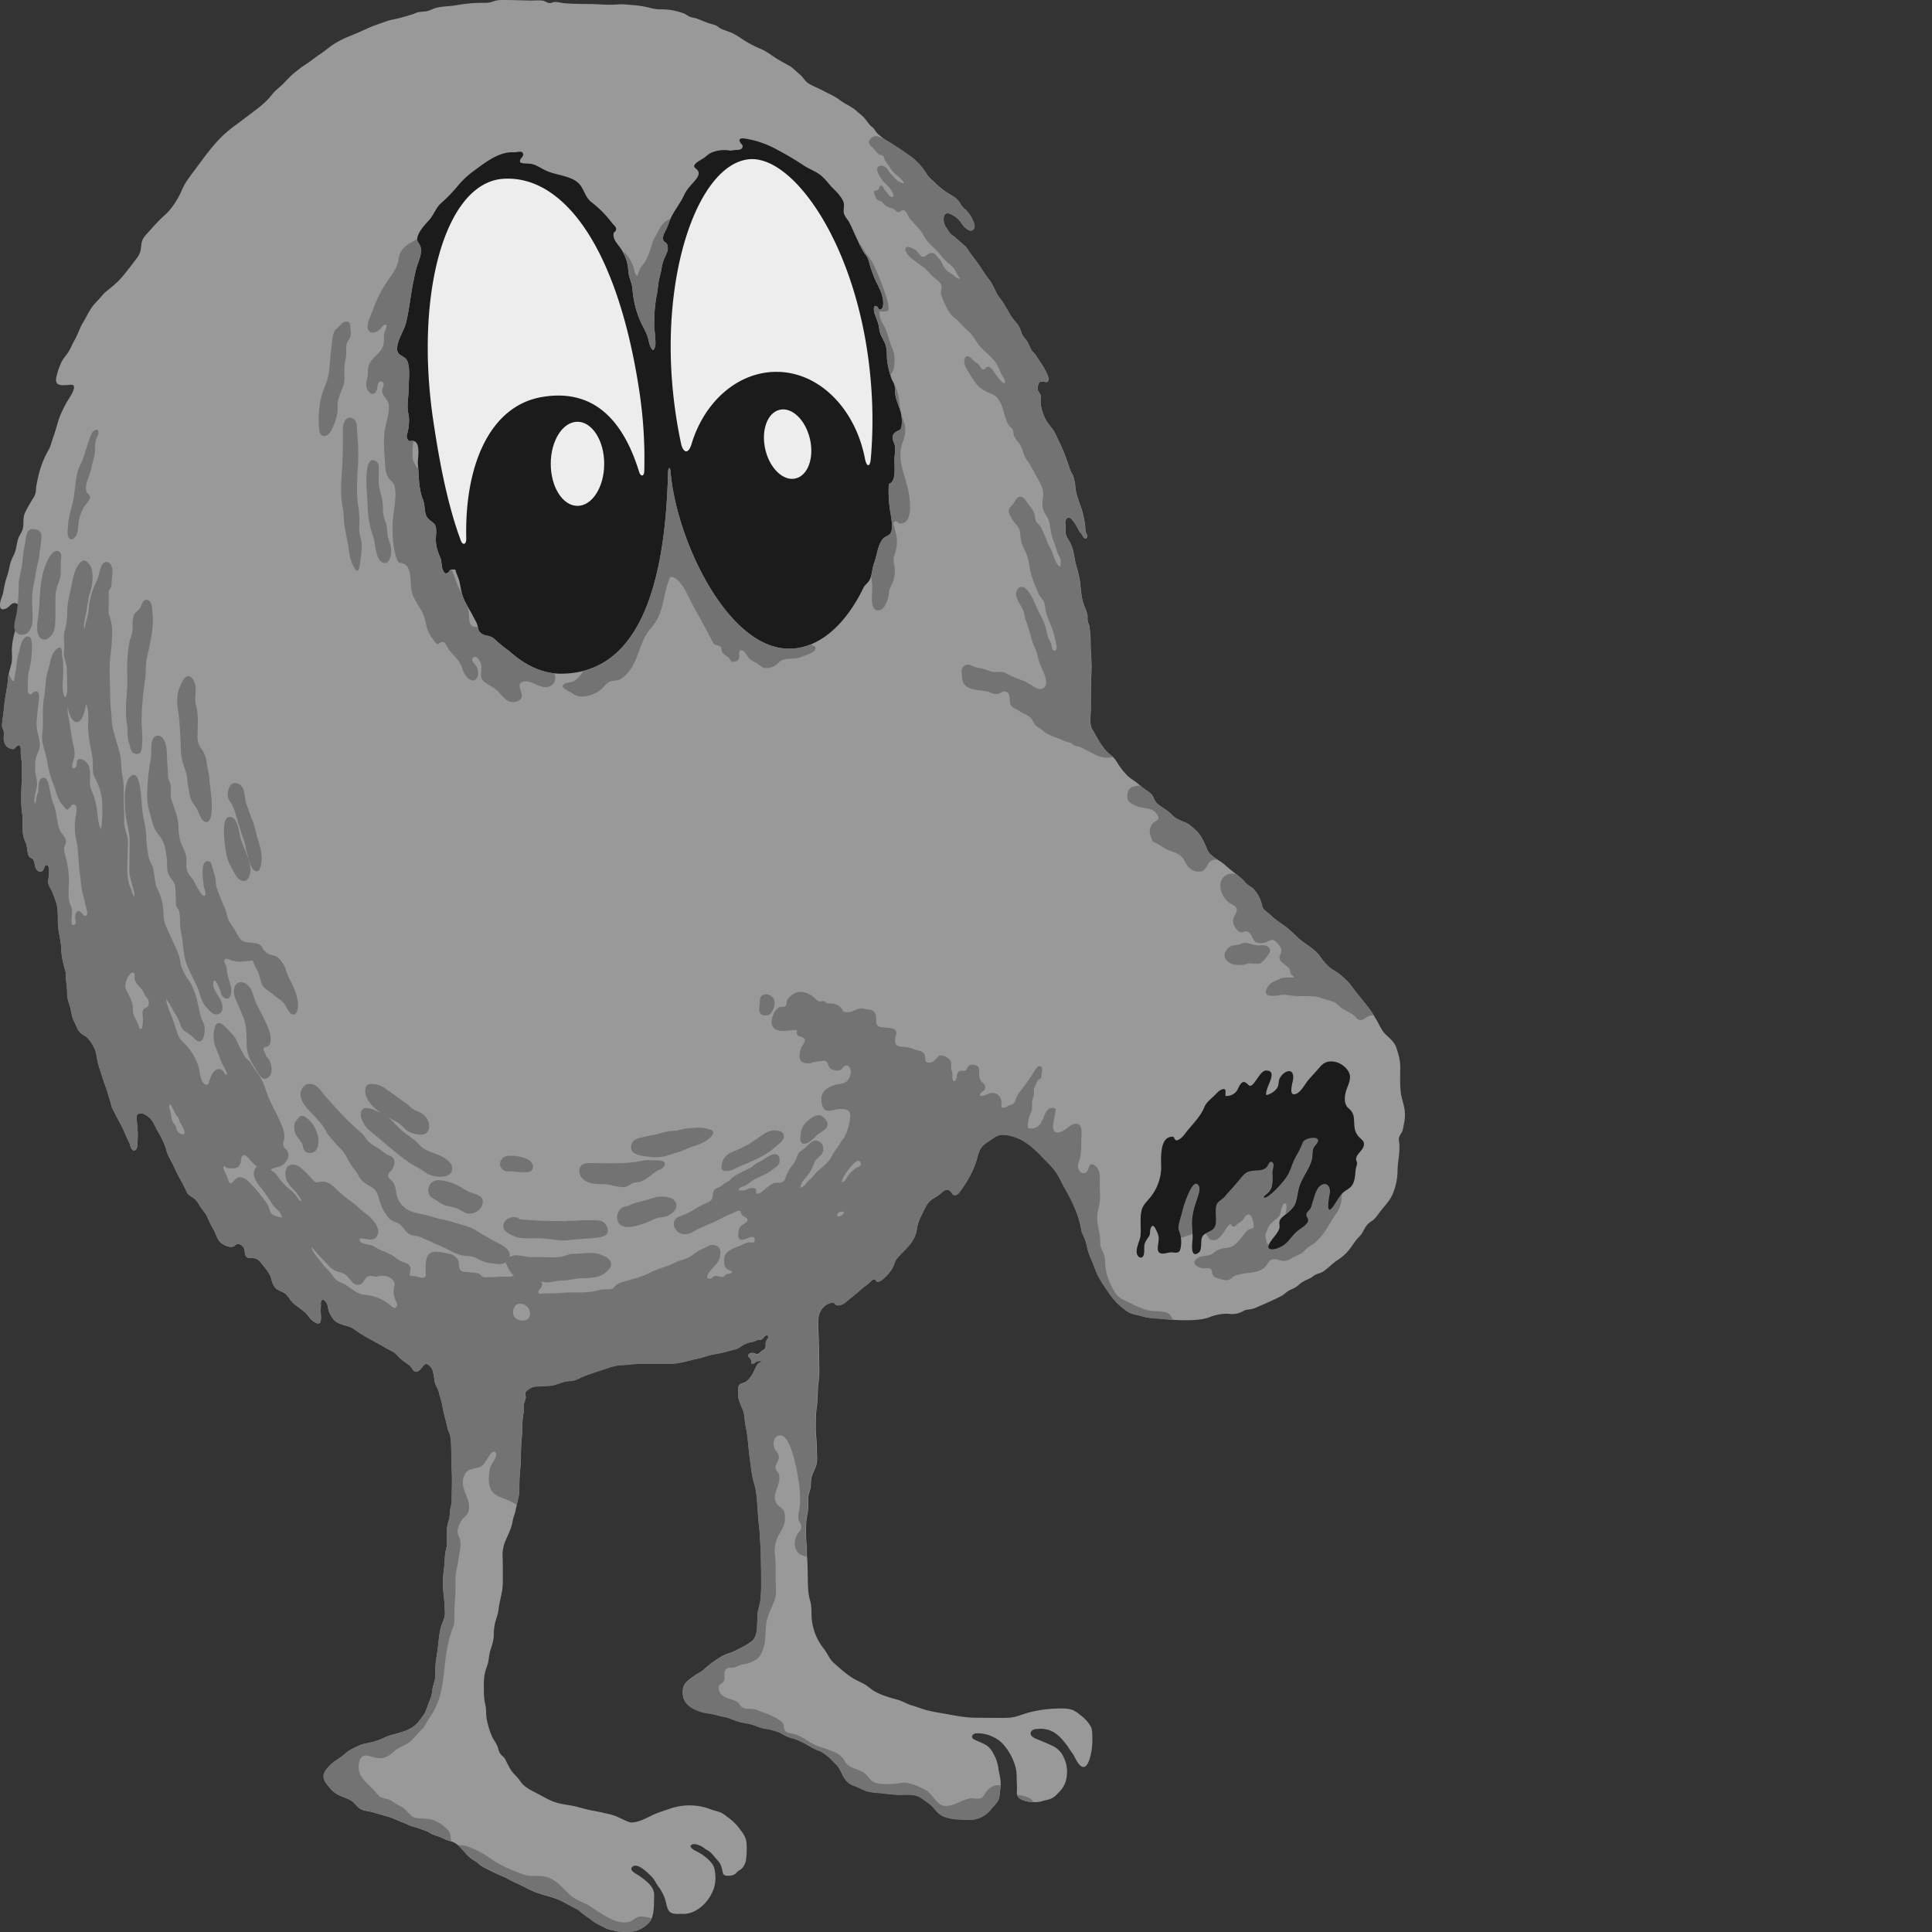 <?xml version="1.0" encoding="UTF-8" standalone="no"?>
<svg
   xmlns:dc="http://purl.org/dc/elements/1.1/"
   xmlns:cc="http://creativecommons.org/ns#"
   xmlns:rdf="http://www.w3.org/1999/02/22-rdf-syntax-ns#"
   xmlns:svg="http://www.w3.org/2000/svg"
   xmlns="http://www.w3.org/2000/svg"
   xmlns:sodipodi="http://sodipodi.sourceforge.net/DTD/sodipodi-0.dtd"
   xmlns:inkscape="http://www.inkscape.org/namespaces/inkscape"
   viewBox="0 0 30 30"
   version="1.1"
   id="svg30"
   sodipodi:docname="icon_empty.svg"
   inkscape:version="0.92.4 5da689c313, 2019-01-14">
  <rect x="0" y="0" width="30" height="30" fill="#333333" stroke="none"/>
  <defs
     id="defs34" />
  <sodipodi:namedview
     pagecolor="#ffffff"
     bordercolor="#666666"
     borderopacity="1"
     objecttolerance="10"
     gridtolerance="10"
     guidetolerance="10"
     inkscape:pageopacity="0"
     inkscape:pageshadow="2"
     inkscape:window-width="640"
     inkscape:window-height="480"
     id="namedview32"
     showgrid="false"
     inkscape:zoom="7.8666667"
     inkscape:cx="15"
     inkscape:cy="15"
     inkscape:window-x="0"
     inkscape:window-y="0"
     inkscape:window-maximized="0"
     inkscape:current-layer="svg30">
    <inkscape:grid
       type="xygrid"
       id="grid843" />
  </sodipodi:namedview>
  <path
     d="M19.369 19.256c-.028.024-.083.085-.089.123-.013.074.069.043.105.027.031-.014.074-.024.101-.043.025-.019.047-.054.065-.079.022-.03.035-.062.055-.092.016-.024.04-.034.04-.066 0-.07-.102-.047-.138-.02-.059.045-.083.102-.139.15z"
     fill="#1b1b1b"
     id="path2" />
  <path
     d="M12.95 20.227c.035.072.132.036.179-.004.077-.066.158-.127.235-.197.04-.036.081-.063.122-.096.022-.018.065-.074.1-.064.013.004.014.027.032.033.019.007.048-.004.064-.015a.67.67 0 0 0 .168-.18c.038-.058.04-.122.088-.174a2.24 2.24 0 0 1 .105-.111c.086-.086.174-.193.192-.32a.665.665 0 0 1 .074-.227c.034-.067.072-.162.125-.217.051-.053.129-.079.18-.13.049-.048.105-.077.155-.016.023.028.024.053.071.046.041-.007.061-.045.083-.076.112-.153.209-.331.255-.513.015-.06.042-.14.091-.182.053-.045.117-.085.175-.125.108-.076.267-.026.378.022.138.059.27.186.374.296.064.067.138.135.191.21.062.088.103.187.156.279.079.136.148.279.198.428.023.068.038.136.05.205.011.064.051.115.068.178.022.084.038.174.077.256.034.073.059.152.091.227.035.084.092.168.142.243.06.09.118.174.196.247.04.038.097.083.142.114.066.045.147.048.223.072.112.034.208.033.324.043.113.01.201.02.281.021.147.001.299.003.437-.043a.739.739 0 0 1 .305-.057.344.344 0 0 0 .196-.025c.028-.012.044-.028.074-.034.051-.01.099-.011.148-.033.136-.059.274-.116.403-.185.052-.028.081-.068.133-.091.045-.021.095-.043.13-.076.054-.05.108-.074.175-.104.032-.014.053-.037.082-.054.039-.022.084-.026.123-.051.085-.054.149-.13.235-.185a.736.736 0 0 0 .204-.197c.042-.057.078-.117.128-.164.044-.041.065-.098.096-.148a.307.307 0 0 1 .105-.098c.049-.033.088-.097.123-.142.064-.083.146-.165.188-.26a.945.945 0 0 0 .081-.374c.001-.141.041-.279.027-.424-.004-.039-.013-.066.001-.105.012-.031.035-.057.047-.088.011-.03.015-.067.022-.099a.671.671 0 0 0 .013-.232c-.014-.088-.046-.171-.058-.259-.017-.124-.011-.252-.01-.378a.74.74 0 0 0-.026-.211c-.016-.052-.029-.113-.055-.16-.053-.096-.142-.135-.2-.228a1.14 1.14 0 0 1-.06-.108c-.02-.04-.045-.077-.067-.115-.057-.099-.132-.185-.204-.274l-.091-.115c-.034-.043-.064-.091-.103-.131a1.516 1.516 0 0 0-.139-.127c-.047-.037-.102-.063-.148-.101a.802.802 0 0 1-.138-.154c-.071-.105-.164-.163-.265-.234-.093-.065-.169-.155-.259-.227-.083-.066-.175-.117-.25-.192-.048-.048-.124-.084-.139-.148a.544.544 0 0 0-.134-.266c-.027-.026-.065-.043-.094-.068-.032-.027-.057-.062-.088-.089-.055-.049-.118-.095-.175-.141a4.025 4.025 0 0 1-.099-.085c-.079-.067-.218-.122-.261-.223-.03-.071-.06-.144-.101-.21-.041-.068-.095-.111-.155-.163-.076-.065-.179-.076-.257-.138-.032-.026-.056-.055-.089-.081-.047-.036-.099-.067-.146-.103a.208.208 0 0 1-.084-.109c-.02-.058-.073-.095-.122-.126-.05-.033-.091-.073-.138-.11-.05-.04-.102-.066-.147-.111a1.08 1.08 0 0 1-.164-.21.35.35 0 0 0-.088-.103c-.139-.108-.209-.259-.295-.407-.052-.089-.023-.214-.023-.312 0-.148 0-.301.004-.45.002-.072.007-.141.007-.212 0-.123-.014-.245-.014-.368a1.69 1.69 0 0 0-.019-.257c-.005-.031-.021-.057-.027-.087-.005-.024.001-.048-.002-.072-.006-.061-.036-.118-.057-.175-.043-.118-.045-.243-.061-.366-.015-.118-.059-.23-.081-.347-.009-.051-.02-.12-.036-.169a.607.607 0 0 0-.076-.153c-.038-.058-.031-.113-.031-.18 0-.041-.016-.104.023-.131.025-.018.043-.009.065.011.044.04.08.103.106.155a.557.557 0 0 0 .057.083c.012.016.025.046.039.057.02.015.037.01.045-.014.01-.029-.014-.054-.021-.079-.008-.028-.005-.065-.009-.093a1.422 1.422 0 0 0-.038-.203c-.029-.109-.079-.214-.103-.323-.012-.052-.01-.107-.021-.158a.936.936 0 0 0-.024-.091c-.009-.031-.028-.05-.041-.079-.015-.034-.024-.071-.036-.104a2.742 2.742 0 0 0-.136-.338c-.035-.07-.059-.138-.103-.202-.028-.04-.062-.076-.088-.116a.687.687 0 0 1-.102-.305c-.003-.039.01-.085-.004-.121-.012-.032-.043-.053-.043-.091 0-.026.008-.06.018-.082.015-.034.041-.031.078-.027.029.003.049.018.068-.013.023-.037-.016-.102-.032-.138-.031-.07-.075-.132-.119-.195-.018-.026-.033-.06-.054-.083-.022-.025-.044-.041-.06-.072-.025-.048-.044-.106-.078-.149-.033-.041-.063-.077-.075-.12a.345.345 0 0 0-.048-.107c-.029-.043-.067-.079-.097-.122s-.053-.091-.081-.135c-.025-.039-.046-.084-.074-.121-.036-.047-.072-.094-.096-.147-.032-.068-.063-.134-.11-.192-.072-.091-.126-.192-.197-.285-.048-.063-.094-.119-.135-.187-.026-.044-.064-.06-.099-.096-.029-.029-.045-.038-.075-.067-.017-.017-.043-.035-.063-.049-.038-.027-.061-.076-.088-.113a.227.227 0 0 1-.042-.145c.002-.06.035-.095.096-.072a.43.43 0 0 1 .134.089c.038.037.058.087.096.12.035.031.084.075.129.041.044-.033.021-.095.005-.134a.535.535 0 0 0-.11-.17c-.024-.023-.049-.041-.069-.069-.022-.032-.037-.066-.065-.093-.054-.054-.124-.085-.186-.128s-.125-.096-.178-.15c-.027-.028-.059-.052-.085-.081-.022-.025-.036-.056-.056-.083a1.021 1.021 0 0 0-.205-.22 7.837 7.837 0 0 0-.299-.203c-.061-.04-.128-.072-.182-.12-.022-.019-.044-.035-.063-.056s-.029-.046-.048-.067c-.016-.018-.037-.03-.053-.047-.04-.044-.071-.097-.115-.14-.029-.029-.065-.052-.094-.08-.076-.073-.183-.11-.267-.176-.077-.06-.175-.099-.26-.145-.074-.04-.162-.072-.23-.116-.052-.034-.082-.1-.134-.14-.053-.04-.098-.096-.155-.128-.076-.042-.147-.079-.22-.126-.076-.05-.142-.103-.228-.138a1.76 1.76 0 0 1-.18-.088c-.085-.046-.164-.109-.251-.153-.063-.031-.134-.045-.196-.078-.025-.014-.042-.034-.068-.046-.029-.013-.062-.018-.093-.028-.067-.021-.133-.052-.198-.076-.041-.015-.088-.016-.127-.037-.029-.015-.053-.035-.086-.047a.992.992 0 0 0-.366-.061c-.084 0-.157-.027-.238-.042A1.33 1.33 0 0 0 9.837.08C9.751.074 9.675.061 9.59.069c-.153.013-.303-.007-.455-.007-.128 0-.254-.002-.381-.013-.047-.005-.101-.022-.147-.018-.02.001-.042.015-.065.017-.043.003-.074-.034-.117-.039-.063-.007-.132 0-.196-.001C8.088.005 7.947 0 7.806 0a.433.433 0 0 0-.163.027c-.057.021-.109.017-.171.017-.134 0-.259.015-.391.038-.113.02-.247.012-.353.055-.037.015-.065.03-.106.037-.046.009-.095.007-.141.019-.028.008-.054.023-.082.031-.1.03-.204.062-.307.081-.08.016-.162.052-.24.078-.106.034-.198.086-.301.127l-.157.066a1.395 1.395 0 0 0-.177.089c-.088.05-.16.118-.244.174-.081.053-.152.114-.234.166-.058.037-.107.077-.16.119-.063.051-.118.111-.174.169-.039.041-.087.077-.128.116-.039.037-.068.081-.105.121-.07.076-.152.14-.233.202l-.268.202a1.995 1.995 0 0 0-.236.196c-.156.156-.282.338-.414.513-.07.093-.14.184-.189.29a1.274 1.274 0 0 1-.208.342c-.041.046-.091.086-.135.13a4.093 4.093 0 0 0-.169.182c-.037.043-.08.08-.105.134-.024.05-.02.11-.032.165a.317.317 0 0 1-.064.13c-.073.096-.147.194-.224.286-.076.09-.17.161-.26.236-.027.021-.046.048-.069.075-.037.043-.08.083-.116.128-.062.076-.102.172-.154.256-.058.093-.087.196-.14.289-.031.055-.054.112-.085.165-.036.062-.09.112-.12.179-.027.06-.053.132-.069.196-.019.072-.025.139.06.153.03.005.064.001.095.001.021 0 .081-.013.099.001.05.039-.051.185-.076.226-.042.07-.081.142-.113.217-.046.104-.069.215-.105.322-.018.053-.037.106-.052.157-.016.056-.05.107-.076.158-.078.155-.12.315-.15.486-.006.038-.005.082-.015.119-.011.04-.039.077-.06.112-.035.062-.075.124-.103.189-.034.076-.013.161-.03.237-.012.054-.051.099-.07.152-.028.077-.03.166-.063.242-.025.054-.053.106-.067.165-.016.067-.026.131-.05.195-.029.08-.04.156-.056.238-.015.079-.062.146-.047.23.011.06.083.032.119.006.04-.029.064-.079.124-.064.078.018.055.145.042.201-.014.06-.02.123-.038.182a1.174 1.174 0 0 0-.066.326c-.001.076.01.16-.008.234-.012.049-.027.097-.039.146-.015.061-.013.125-.023.186-.016.102-.038.208-.047.31-.007.075-.018.151-.027.226-.004.032-.011.078-.006.111.003.021.018.039.023.059.008.039 0 .084.001.125.004.079.049.146.133.157.041.005.037-.017.065-.04.026-.022.047-.029.06.004.01.026.006.064.006.092.001.047.01.091.014.138.021.269-.031.539.009.809.021.14-.018.301.046.43.03.06.028.124.043.186.004.015.008.033.016.047.014.022.04.024.057.042.051.056.015.161.1.192.063.023.078-.053.097-.096.098-.032.041.218.044.263.004.057.042.099.063.149.022.052.042.11.06.164.03.091.028.205.028.3 0 .147.051.294.054.441.003.113.034.225.064.333.011.041.004.089.009.131.007.068.017.135.017.203 0 .075.015.125.039.194.028.081.027.166.067.244.033.064.057.149.116.194.037.028.076.043.107.08a.678.678 0 0 1 .095.148c.032.07.036.151.054.225.019.078.048.151.07.227.026.091.067.177.09.27.013.052.034.098.044.15.01.051.035.087.057.132.05.103.112.204.156.31.02.049.042.098.067.147.015.029.018.068.036.095.044.069.089.006.092-.047.004-.085.01-.169.003-.253a2.83 2.83 0 0 0-.015-.161c-.004-.032-.006-.049.019-.071.052-.045.148.018.188.059.054.055.083.138.122.204.055.092.106.189.133.293.023.088.075.165.114.247.024.052.047.106.075.156.045.079.089.157.124.241.027.064.093.079.14.127.032.032.055.075.079.113.033.052.076.093.102.15.031.069.061.136.1.201.032.055.049.126.087.176.041.054.168.12.235.079.021-.013.018-.028.049-.031.037-.004.071.019.092.049.031.045.008.115.052.152.025.022.064.014.095.017a.153.153 0 0 1 .122.067c.07.093.146.162.17.279a.289.289 0 0 0 .052.109c.038.049.095.055.143.086.065.041.09.118.147.165.061.05.133.095.189.15.034.034.057.078.095.109.045.037.124.092.137 0 .01-.067-.01-.133 0-.199.004-.026-.006-.078.008-.102.023-.038.055-.002.074.023.029.039.025.076.037.12.014.048.05.113.083.151.076.087.228.08.317.147.147.11.317.187.475.282.071.043.138.06.19.121.053.062.119.105.184.151.037.027.042.05.068.082.042.051.091.011.125-.031.047-.058.066-.1.137-.028.039.039.044.083.055.139.009.046.011.095.028.14.016.041.043.078.052.121.015.069.042.138.054.207.02.122.058.241.083.361.006.028.023.053.031.081.02.071.022.153.024.226.002.11.001.217.007.326.009.158.001.32 0 .479 0 .05-.015.097-.023.144-.01.057-.003.113-.022.166-.044.12-.028.253-.03.378 0 .041-.016.077-.022.117-.011.067-.01.137-.017.206-.01.089-.022.173-.022.263 0 .13.022.258.028.386.001.033.004.066.003.099-.002.083-.053.16-.07.24-.019.089-.028.186-.038.276-.012.1-.032.201-.039.302-.004.065.004.132-.007.195-.01.056-.033.107-.04.165a.5.5 0 0 1-.033.145c-.027.063-.047.131-.074.195-.024.056-.068.105-.102.151-.111.144-.286.174-.445.22-.055.016-.107.044-.161.066-.075.03-.147.047-.225.062-.076.014-.135.048-.202.08-.071.033-.12.087-.182.131-.05.036-.11.071-.155.115-.043.043-.095.095-.109.154-.018.077.041.144.087.2a.415.415 0 0 0 .146.12c.066.034.147.053.206.095.047.034.08.088.128.118.054.034.131.036.191.053l.254.073c.069.02.128.054.195.078.063.022.122.058.188.075a.84.84 0 0 1 .114.037c.045.019.091.027.132.054s.084.041.13.056a.92.92 0 0 1 .112.048c.041.02.084.025.126.043.034.015.06.034.087.059.059.055.106.12.167.176.029.027.06.044.094.064.028.016.043.035.068.056.037.03.084.048.125.071.085.047.261.12.261.12s.134.073.186.095c.11.047.21.111.325.15.149.05.292.075.429.156.035.021.073.036.107.058.037.02.085.039.115.066.04.037.067.055.114.088.03.021.062.042.09.066.029.025.08.05.114.067.068.034.109.062.183.075.04.007.077.022.12.024.1.005.197.013.289-.025.084-.035.181-.102.213-.191.038-.108.029-.222.035-.334.006-.11-.058-.179-.137-.246a1.04 1.04 0 0 0-.144-.102c-.034-.02-.106-.067-.057-.11.083-.074.259.113.308.165.043.046.064.104.103.153a.646.646 0 0 1 .102.205c.015.05.022.114.051.158.044.066.143.048.213.051.195.008.371-.149.453-.315a.502.502 0 0 0 .059-.248.691.691 0 0 0-.017-.144c-.012-.055-.067-.115-.107-.151a.798.798 0 0 0-.194-.126c-.033-.016-.11-.072-.037-.096.041-.013.102.013.136.03.035.017.057.041.091.059.071.038.102.096.156.153.049.05.068.101.081.172.005.025.006.047.03.062.038.024.129.011.166-.015.017-.012.03-.032.046-.044.02-.016.045-.026.062-.045a.25.25 0 0 0 .062-.131c.012-.089.017-.2.004-.289-.012-.081-.068-.146-.114-.208a.827.827 0 0 0-.18-.17c-.039-.029-.072-.058-.117-.074-.048-.017-.1-.027-.146-.046a.925.925 0 0 0-.61-.014c-.105.037-.208.066-.31.116-.093.046-.198.101-.303.104-.032.001-.056-.013-.085-.025-.057-.023-.111-.053-.169-.076-.059-.023-.119-.034-.18-.048-.08-.019-.159-.031-.24-.049-.091-.02-.18-.051-.272-.066s-.188-.029-.274-.062c-.074-.029-.144-.069-.214-.107-.084-.045-.161-.078-.235-.139-.034-.028-.056-.063-.082-.098-.037-.05-.088-.09-.122-.142-.026-.04-.046-.083-.068-.125-.009-.017-.018-.039-.029-.055-.02-.031-.052-.048-.072-.079-.021-.032-.027-.068-.039-.103-.018-.052-.051-.091-.076-.139a.981.981 0 0 1-.066-.179.887.887 0 0 1-.033-.153c-.005-.063-.001-.126-.017-.188-.025-.101-.022-.21-.022-.314 0-.1.013-.187.05-.28.031-.08.026-.17.053-.252.026-.079.052-.156.052-.241 0-.075.009-.146.03-.217.017-.058.038-.117.045-.177.011-.096.036-.185.053-.281.014-.08.012-.161.012-.243 0-.092 0-.183-.003-.274a.562.562 0 0 1 .042-.257c.044-.105.096-.198.114-.313.009-.055.032-.102.043-.156.014-.068.03-.135.046-.203a.65.65 0 0 0 .015-.159c0-.088.003-.179.012-.267.015-.141.009-.285.019-.426.005-.077.014-.149.014-.227 0-.075.005-.145.017-.219.008-.048.001-.097.007-.145.005-.038.023-.073.03-.109.005-.027-.013-.056-.004-.082.011-.033.058-.058.087-.075.042-.025.098-.022.146-.025.061-.003.124-.003.184-.013.07-.012.133-.044.199-.059.047-.011.1-.007.147-.021.038-.011.075-.031.111-.047.1-.044.206-.078.311-.111.098-.031.203-.075.307-.078.101-.003.201-.021.303-.02h.443c.154 0 .288-.05.437-.08.078-.016.152-.047.23-.063.081-.016.158-.025.237-.051.056-.019.133-.026.182-.06a.49.49 0 0 1 .153-.077l.059-.012c.025-.005.046-.021.069-.027.035-.01.044.011.076-.017.016-.014.04-.055.065-.055.04.001.022.043.009.061a.114.114 0 0 0-.026.079c0 .027.003.052-.016.073-.014.015-.038.024-.055.04-.02.019-.042.041-.073.038-.012-.001-.023-.012-.037-.014-.024-.004-.053-.005-.072.01-.031.025-.014.047.006.065.029.026.022.042.025.082.036.018.045-.003.074-.021.026-.016.055-.014.086-.012-.009.018-.033.024-.05.038a.156.156 0 0 0-.038.054c-.03.06-.055.124-.1.175a.32.32 0 0 1-.064.058c-.027.016-.06.017-.086.038-.037.03-.027.092-.027.137a.35.35 0 0 0 .025.137c.015.037.027.073.044.11.037.08.028.165.046.25.014.064.025.131.032.196.013.111.021.224.037.335.015.103.025.211.048.311.014.062.038.117.045.182.005.044.012.088.015.131.01.105.015.211.024.315.006.076.018.148.021.224.004.106.014.212.016.319.002.122.005.244.005.365 0 .119.002.242-.015.36-.009.057-.03.11-.038.167-.008.051-.005.104-.008.155-.004.093-.003.221-.08.288a.827.827 0 0 1-.177.109c-.055.028-.12.065-.179.082a.666.666 0 0 0-.19.096 1.313 1.313 0 0 0-.2.154c-.044.043-.101.066-.15.1-.056.04-.118.078-.155.139-.028.045-.029.113-.022.167.019.147.166.22.291.257.08.024.164.024.243.05.059.019.124.024.181.045.04.015.08.031.121.045.071.025.142.03.214.048.059.015.114.042.172.059.053.016.109.016.16.032.062.019.116.031.17.067a.544.544 0 0 0 .156.063c.059.016.103.039.157.065.076.037.151.093.23.12.11.037.204.14.284.22.076.076.088.18.163.257a.27.27 0 0 0 .126.078c.061.021.116.057.179.077.084.026.16.026.246.035.093.01.183.024.278.024.117 0 .233-.018.333.053.063.045.13.084.181.143.045.052.092.111.158.138.06.024.142.043.206.046.08.004.166.011.245.007a.42.42 0 0 0 .29-.164c.038-.048.1-.098.12-.158.012-.036.014-.08.018-.116.005-.048.012-.095.01-.145-.003-.067-.023-.136-.034-.202a.617.617 0 0 0-.065-.215c-.038-.071-.069-.125-.141-.165-.057-.033-.116-.05-.172-.08-.058-.03-.029-.086.025-.094a.514.514 0 0 1 .262.052.475.475 0 0 1 .188.145.882.882 0 0 1 .166.32c.017.06.02.125.02.186 0 .048.005.101.005.15 0 .062-.016.104.031.148.073.069.266.082.359.051.055-.018.108-.02.158-.048.05-.029.071-.058.111-.099a.397.397 0 0 0 .115-.257.503.503 0 0 0-.048-.274.354.354 0 0 0-.184-.185c-.081-.039-.165-.071-.247-.106-.045-.019-.106-.054-.076-.11.024-.045.094-.041.138-.044a.389.389 0 0 1 .26.086c.057.041.101.098.143.15.033.041.058.088.09.13.049.063.074.152.134.205.115.101.164-.176.174-.236.018-.104.017-.322-.008-.362a.57.57 0 0 0-.147-.172c-.06-.047-.111-.092-.187-.107s-.164-.01-.243-.007a1.866 1.866 0 0 0-.374.056c-.109.027-.218.081-.331.085-.168.006-.338 0-.506 0-.179 0-.348-.04-.523-.069a2.824 2.824 0 0 1-.243-.049c-.076-.019-.149-.051-.224-.072-.078-.022-.149-.068-.228-.09-.119-.033-.248-.068-.358-.132-.06-.035-.109-.086-.173-.119-.065-.033-.132-.063-.193-.104-.095-.064-.181-.141-.266-.217-.066-.058-.098-.148-.151-.216a.877.877 0 0 1-.194-.521c0-.081 0-.157-.023-.234-.035-.12-.033-.26-.035-.384-.002-.098-.002-.202-.012-.3-.005-.05.001-.101-.003-.151-.005-.062-.012-.124-.012-.187 0-.058 0-.116.003-.173.003-.082.027-.16.032-.242.003-.047-.002-.096 0-.143.001-.047.016-.092.029-.137.017-.062.008-.123.021-.185.014-.069.055-.129.075-.196.024-.081.006-.181.008-.264.002-.099-.016-.197-.016-.297 0-.111-.002-.221.014-.331.02-.138.011-.277.031-.414.016-.112.007-.231.007-.345 0-.168-.007-.335-.014-.503-.003-.076-.004-.17.036-.238.035-.071.124-.14.208-.133z"
     fill="#999"
     id="path4" />
  <path
     d="M18.509 18.931c.024-.274.174-.452.087-.539s-.221.334-.236.404c-.019.089-.082.241-.057.307a.514.514 0 0 1 .031.117c.056-.009.119-.038.181-.06-.003-.076-.013-.146-.006-.229zM20.719 18.703c-.146.226-.086-.102-.074-.169.023-.119-.065-.207-.163-.108-.058.058-.079.173-.104.245-.017.049-.016.082-.056.122-.04.04-.052.063-.022.114.047.081-.075.144-.149.201-.083.063-.132.158-.212.218-.057.043-.181.097-.235.059-.017-.012-.014-.035-.002-.063-.016-.001-.03-.011-.035-.036-.005-.024-.007-.046-.013-.069a.117.117 0 0 1 .006-.078c.02-.047.034-.097.071-.135.033-.034.075-.064.111-.097.045-.043.042-.075.055-.131.007-.03.052-.145.078-.062.01.032-.006.071-.01.103a.388.388 0 0 0-.002.034c.044-.035.09-.071.126-.127.045-.068.055-.204.077-.281.048-.168.177-.312.204-.458.01-.054 0-.118.024-.167.019-.039.098-.097.058-.137-.036-.035-.196-.011-.223.052-.018.043-.036.087-.059.13-.021.041-.043.076-.064.117-.041.082-.057.15-.097.232-.072.149-.347.415-.383.379-.032-.032.092-.054.12-.177.017-.078.012-.138.008-.21-.002-.038.035-.121.007-.151-.048-.052-.067.032-.087.056-.069.083-.173.05-.269.074-.087.021-.132.099-.19.166a6.545 6.545 0 0 1-.161.181c-.029.031-.039.05-.068.075-.029.025-.075.05-.092.085-.04.083.001.237-.023.327-.024.091-.101.096-.162.138l.022.016c.03.026.029.063.071.079a.11.11 0 0 0 .117-.02c.069-.053.094-.121.145-.185.006-.007.028-.034.039-.034.031-.001.012.019.03.028.043.021.046-.001.079-.029.03-.025.067-.04.092-.073.021-.028.04-.081.086-.078.051.004.077.126.077.169 0 .045-.01.039-.05.055a.149.149 0 0 0-.07.045c-.083.102-.16.242-.309.251a.319.319 0 0 0-.202.082c-.062.049-.146.029-.218.063-.062.029-.107.086-.036.133.033.022.062.034.101.037s.096-.015.124.017c.02.023.01.061.026.088.018.029.047.041.078.05.057.018.148.05.2.008.033-.026.037-.04.085-.054.071-.02.148-.034.222-.041.08-.008.175-.03.232-.096.049-.056.06-.12.151-.114.043.003.082.026.128.027.056.002.088-.017.132-.044.065-.041.145-.055.196-.115.051-.059.108-.079.168-.129.148-.124.225-.314.338-.466a.458.458 0 0 0 .069-.29c-.042.051-.081.118-.113.168zM19.249 14.666c-.066.015-.131.005-.181.059-.037.04-.074.102-.042.157a.2.2 0 0 0 .155.099c.039.002.088.006.127 0 .032-.005.053-.019.085-.021.054-.003.153.022.191-.01a.51.51 0 0 0 .092-.1c.03-.043.071-.087.027-.135-.04-.045-.097-.04-.15-.035-.081.008-.183-.062-.267-.031l-.037.017zM15.207 4.622a.624.624 0 0 0 .085.099.21.21 0 0 1 .055.074.2.2 0 0 0 .048.063c.019.015.044.024.063.036.019.012.035.028.055.038-.005-.017-.024-.027-.034-.041-.015-.02-.019-.041-.026-.065a.27.27 0 0 0-.079-.123c-.047-.047-.071-.11-.127-.149-.051-.036-.115-.048-.168-.079.014.059.094.1.128.147zM11.802 15.729c.02.032.038.037.074.039.061.003.082-.014.111-.06.035-.055.059-.132.028-.195-.031-.065-.147-.107-.197-.04-.024.032-.019.078-.021.116-.001.044-.021.098.005.14zM12.429 17.655c-.006.063.008.118.084.101.061-.013.124-.08.167-.124.049-.051.149-.078.169-.156.016-.063-.066-.149-.123-.158-.067-.011-.145.054-.194.096-.082.071-.094.139-.103.241zM11.589 17.787a1.829 1.829 0 0 1-.196.091c-.094.036-.164.093-.183.194-.005.027-.014.071.006.094.019.022.05.017.078.017.066 0 .107-.033.164-.059.056-.026.116-.048.173-.073.126-.056.265-.121.372-.21.03-.025.058-.051.088-.075.025-.02.07-.064.079-.099.015-.062-.023-.093-.075-.106a.26.26 0 0 0-.205.032c-.105.058-.195.14-.301.194zM9.847 18.685c-.028.008-.053.022-.079.033-.033.014-.074.016-.104.033-.054.029-.09.113-.081.174.036.238.406.082.538.024.047-.021.082-.039.133-.045.044-.005.081-.009.121-.029.056-.029.131-.085.129-.156-.001-.048-.044-.101-.086-.116a.458.458 0 0 0-.279-.001c-.097.034-.193.054-.292.083zM10.504 17.558a.803.803 0 0 0-.253.041c-.077.023-.161.033-.24.052-.103.025-.208.036-.212.163-.003.124.175.134.266.147a.638.638 0 0 0 .285-.014c.073-.024.146-.045.22-.07.06-.02.116-.051.177-.071a.915.915 0 0 0 .205-.085c.047-.027.182-.129.094-.174a.573.573 0 0 0-.261-.033c-.055.003-.113.003-.166.016-.024.006-.047.013-.071.015l-.044.013zM9.203 18.061c-.057 0-.109-.008-.158.024-.042.028-.053.067-.048.115.014.135.174.186.289.186.077 0 .145 0 .218.021.05.014.117.025.169.027.044.002.087-.022.121-.045.042-.029.066-.026.117-.033.11-.015.206-.125.298-.178.039-.022.081-.026.102-.068.019-.037.016-.068-.024-.082-.038-.012-.087-.01-.126-.011-.063-.002-.131-.006-.191.007-.254.054-.508.037-.767.037zM8.12 18.202c.037 0 .102.004.131-.025.065-.064-.005-.156-.068-.181a.63.63 0 0 0-.301-.047c-.114.016-.165.151-.062.223.032.023.067.017.105.016.065 0 .13.014.195.014zM8.727 18.961c-.19 0-.38-.005-.567-.021-.028-.002-.056-.001-.083-.009-.021-.006-.039-.023-.059-.028a.194.194 0 0 0-.133.022c-.074.04-.098.148-.024.201a.52.52 0 0 0 .189.092c.093.016.19.01.285.01.077 0 .144.007.219.015.066.007.131.019.198.019.056 0 .107-.009.161-.014.107-.011.214-.014.321-.025.059-.006.158-.014.194-.07.038-.058-.02-.162-.079-.187-.048-.02-.124-.018-.173-.019-.092-.001-.184.005-.274.01-.037.002-.086-.006-.12.007l-.055-.003zM6.959 18.729a.673.673 0 0 1 .177.054c.051.025.077.058.137.062a.229.229 0 0 0 .18-.073c.034-.041.063-.124.028-.171-.035-.047-.129-.066-.181-.088-.087-.036-.163-.097-.25-.132a.87.87 0 0 0-.212-.054c-.062-.007-.127.011-.162.068-.043.071-.031.168.042.209.082.046.146.11.241.125zM6.21 17.529c-.081-.076-.139-.157-.234-.217-.041-.026-.09-.042-.134-.062a.467.467 0 0 0-.137-.044c-.049-.005-.087.015-.099.065-.014.059.012.115.038.167.044.087.122.139.195.199.163.137.327.282.502.406.086.061.185.101.267.165a.422.422 0 0 0 .311.056c.072-.018.112-.07.099-.145-.01-.064-.074-.112-.127-.144-.128-.076-.273-.084-.378-.198-.088-.098-.207-.158-.303-.248z"
     fill="#737373"
     id="path6" />
  <path
     d="M5.976 16.898a.344.344 0 0 0-.216-.065c-.07.003-.089.043-.089.11 0 .092.071.202.166.279.099.079.212.142.321.199.086.045.134.137.232.171.102.035.26.06.273-.086.007-.084-.027-.142-.086-.197-.044-.041-.105-.051-.155-.082-.045-.028-.08-.07-.124-.1-.108-.076-.212-.156-.322-.229zM4.769 17.365c-.024-.017-.041-.035-.072-.037-.037-.002-.054.018-.073.044-.018.024-.042.046-.05.076a.266.266 0 0 0 .017.16c.03.067.095.114.112.186.008.035.014.074.048.093.061.034.135.018.168-.046.076-.147-.025-.388-.15-.476zM5.906 17.852c-.055-.04-.117-.068-.17-.113-.048-.041-.071-.099-.119-.142-.068-.06-.134-.118-.2-.182-.122-.117-.232-.247-.346-.37-.08-.086-.135-.216-.267-.214-.061.001-.106.046-.127.1-.029.075.002.155.046.219.076.11.185.196.266.303a.967.967 0 0 1 .079.121c.033.062.081.107.125.161.051.063.116.114.159.181.037.059.066.122.105.18.035.054.077.091.105.15.049.102.118.134.212.19.104.062.099.17.142.276a.73.73 0 0 0 .123.203c.049.054.108.053.163.092.053.038.088.108.138.146.056.042.128.031.19.057.062.026.126.055.188.084.054.025.111.047.164.072.117.056.221.126.356.137a.387.387 0 0 1 .174.041.559.559 0 0 0 .215.072c.096.011.204.036.264-.052.072-.107-.026-.193-.113-.239a5.214 5.214 0 0 1-.381-.216c-.109-.07-.251-.094-.369-.133-.111-.036-.228-.049-.339-.087-.118-.041-.255-.044-.363-.106a.376.376 0 0 1-.165-.223c-.016-.078-.015-.156-.072-.22-.029-.033-.06-.04-.061-.086 0-.037.024-.051.047-.077.043-.049.074-.153.021-.205-.02-.02-.054-.028-.079-.041-.04-.021-.074-.052-.111-.079z"
     fill="#737373"
     id="path8" />
  <path
     d="M8.319 19.519c.119 0 .242.01.36.001.081-.006.147-.051.227-.051.093 0 .181-.014.272-.014.081 0 .135.019.208.052.07.031.138.102.085.181a.352.352 0 0 1-.239.146 1.153 1.153 0 0 1-.196.013c-.098 0-.184.036-.283.036-.073 0-.137.015-.206.027-.073.012-.143-.015-.216-.023-.172-.017-.337.001-.423-.169-.02-.039-.058-.086-.05-.133.007-.041.037-.057.076-.075.103-.048.214.015.321.011l.064-.002zM.633 9.91c.1.077.204-.07.216-.159.021-.157.006-.326.013-.484a.535.535 0 0 1 .03-.174c.026-.069.052-.131.052-.207.001-.056-.001-.112.001-.167.002-.042.02-.113-.016-.146-.063-.058-.133.026-.162.076-.117.202-.14.437-.152.666a2.852 2.852 0 0 1-.028.306c-.012.078-.027.233.046.289zM.292 9.119c-.008-.136.045-.258.055-.39.008-.099.021-.193.043-.292.019-.085.008-.236.134-.222.07.008.114.034.119.1.003.051-.011.142-.018.192-.01.079-.018.16-.037.237-.029.116-.043.236-.068.352-.036.164-.016.315-.014.479.001.09-.007.163-.061.235-.037.049-.126.064-.176.024C.176 9.76.247 9.61.26 9.512c.015-.112.027-.224.027-.338l.005-.055zM1.288 7.125c-.022.064-.059.12-.078.186-.045.16-.044.326-.079.488-.025.116-.069.234-.074.354-.002.055-.027.172.025.212.031.024.059.003.08-.022.056-.065.049-.169.061-.251a.69.69 0 0 1 .059-.178c.02-.046.052-.078.081-.12.017-.024.042-.059.033-.09-.008-.027-.039-.035-.05-.064-.044-.11.049-.249.068-.355.017-.097.054-.18.06-.281.003-.053.001-.118.014-.168.01-.04.038-.07.041-.113.006-.09-.086-.043-.109.014-.053.128-.088.259-.132.388zM1.975 10.442c.007.135 0 .258-.011.392a2.32 2.32 0 0 0-.006.289c.003.078.022.141.022.217 0 .066.002.131.023.192.014.04.02.101.044.137.024.037.092.053.126.023.035-.031.032-.132.035-.175.009-.101-.009-.202-.009-.303 0-.104.003-.204.013-.306.011-.117.02-.232.04-.348.019-.11.005-.221.027-.332.047-.231.114-.465.089-.704-.006-.056-.002-.178-.068-.205-.079-.033-.098.074-.124.12-.016.029-.046.047-.069.071-.036.039-.041.08-.046.133-.005.066.005.134-.013.199-.015.055-.036.099-.043.158a2.422 2.422 0 0 0-.03.442zM2.811 11.681a.782.782 0 0 0 .05.231c.019.054.041.11.045.167.006.093.024.182.042.273.016.084.051.122.097.188.039.056.078.232.163.225.097-.007.081-.273.078-.337-.005-.107-.028-.214-.033-.322-.004-.092-.033-.177-.045-.267a.417.417 0 0 0-.078-.209.296.296 0 0 1-.063-.199c0-.168.021-.324-.025-.488-.028-.1.012-.216-.011-.313-.016-.065-.079-.179-.155-.11-.043.039-.077.131-.096.182-.052.145-.021.282-.002.428.021.18.024.37.033.551zM3.521 13.293c.021.103.083.19.13.283.026.051.084.115.15.102.077-.015.097-.146.087-.205a.947.947 0 0 0-.059-.215c-.032-.081-.072-.171-.096-.255-.025-.087-.036-.289-.146-.316-.187-.045-.081.534-.066.606z"
     fill="#737373"
     id="path10" />
  <path
     d="M3.81 13.126c.007.065.038.154.051.219.011.052.051.165.109.182s.073-.057.084-.104c.028-.125-.008-.255-.045-.373-.031-.099-.049-.206-.087-.304a3.97 3.97 0 0 1-.102-.283c-.03-.099-.006-.244-.124-.294-.07-.029-.116.004-.141.071-.023.061-.032.135.006.189.04.058.056.089.081.158.026.073.044.157.07.233.026.077.048.16.076.232l.022.074zM4.578 15.376c-.029-.076-.072-.15-.106-.224-.026-.056-.037-.126-.069-.177-.027-.041-.067-.101-.113-.123-.05-.023-.105-.021-.15-.059l-.052-.047a.147.147 0 0 0-.027-.053c-.067-.078-.221-.033-.304-.089-.04-.027-.075-.096-.096-.136-.025-.048-.057-.09-.087-.136-.049-.075-.05-.163-.087-.241a1.768 1.768 0 0 1-.072-.174c-.017-.049-.038-.094-.053-.144-.016-.055-.007-.111-.024-.165-.015-.049-.028-.099-.044-.148-.014-.043-.009-.079-.058-.087-.104-.017-.093.184-.087.251.004.043.012.083.014.127.001.029.042.126.023.151-.047.062-.169-.218-.191-.247-.033-.042-.068-.075-.087-.127-.029-.082-.001-.167-.021-.25-.019-.077-.064-.144-.087-.219-.031-.099-.023-.204-.037-.306-.017-.124-.069-.226-.102-.343-.022-.078.005-.163-.018-.241-.008-.027-.022-.052-.029-.079-.012-.043-.004-.087-.008-.131-.01-.106-.013-.209-.019-.316-.004-.073-.043-.237-.151-.218-.118.02-.077.258-.092.344a3.274 3.274 0 0 0-.059.605c.001.136.045.256.078.384.02.079.045.136.096.199.057.07.097.145.11.236.01.07.026.136.026.207 0 .059-.002.116.02.169.03.077.099.12.107.209.007.07.007.14.01.21.001.024-.003.055.004.077.009.027.034.046.042.074.018.06.017.131.018.194.001.091.025.18.036.27.011.089.019.176.037.265.031.151.121.299.187.439.053.114.063.245.15.335.044.046.093.117.165.109.101-.012.093-.126.064-.201-.033-.086-.141-.193-.123-.294.017-.096.081.059.095.095.018.044.026.104.065.136.067.054.111-.007.119-.074.011-.101-.053-.214-.064-.315-.004-.037-.007-.07-.019-.106-.006-.018-.031-.056-.026-.076.012-.057.079-.012.117-.001.116.032.214.012.325-.001a.918.918 0 0 0 .072.155c.055.102.037.228.144.297a1.1 1.1 0 0 1 .122.094c.053.045.116.072.156.131.027.039.099.218.172.146.078-.077.019-.28-.012-.361z"
     fill="#737373"
     id="path12" />
  <path
     d="M4.13 16.398c.003-.04-.051-.085-.036-.118.019-.04.07-.008.094-.065.052-.127-.047-.31-.101-.423-.045-.094-.098-.175-.134-.276-.025-.071-.036-.135-.083-.195-.06-.076-.179-.109-.225 0-.032.076-.003.164.031.234.036.074.064.149.096.224.058.137.057.275.057.422 0 .131.043.253.119.362.043.062.109.24.211.173.091-.06.06-.226.008-.297l-.037-.041zM9.844 29.803a.262.262 0 0 1-.182.046c-.135-.01-.267-.1-.381-.17-.069-.042-.129-.092-.204-.126-.083-.038-.167-.071-.234-.136-.125-.12-.219-.248-.405-.282-.068-.012-.126-.003-.192-.005-.087-.003-.194-.054-.271-.082a1.781 1.781 0 0 1-.363-.192 1.355 1.355 0 0 0-.387-.195c-.033-.008-.074-.007-.113-.011l.012.011c.059.055.106.12.167.176.029.027.06.044.094.064.028.016.043.035.068.056.037.03.084.048.125.071.085.047.261.12.261.12s.134.073.186.095c.11.047.21.111.325.15.149.05.292.075.429.156.035.021.073.036.107.058.036.022.084.041.114.068.04.037.067.055.114.088.03.021.062.042.09.066.029.025.08.05.114.067.068.034.109.062.183.075.04.007.077.022.12.024.1.005.197.013.289-.025.081-.033.174-.097.209-.182a.64.64 0 0 0-.15-.028c-.056-.005-.082.014-.125.043zM15.792 27.866a.099.099 0 0 0 .03.05c.046.044.141.065.227.067a.186.186 0 0 0-.03-.037c-.058-.054-.152-.062-.227-.08zM17.253 11.73c-.139-.108-.209-.259-.295-.407-.052-.089-.023-.214-.023-.312 0-.148 0-.301.004-.45.002-.072.007-.141.007-.212 0-.123-.014-.245-.014-.368a1.69 1.69 0 0 0-.019-.257c-.005-.031-.021-.057-.027-.087-.005-.024.001-.048-.002-.072-.006-.061-.036-.118-.057-.175-.043-.118-.045-.243-.061-.366-.015-.118-.059-.23-.081-.347-.009-.051-.02-.12-.036-.169a.607.607 0 0 0-.076-.153c-.038-.058-.031-.113-.031-.18 0-.041-.016-.104.023-.131.025-.018.043-.009.065.011.044.04.08.103.106.155a.557.557 0 0 0 .057.083c.012.016.025.046.039.057.02.015.037.01.045-.014.01-.029-.014-.054-.021-.079-.008-.028-.005-.065-.009-.093a1.422 1.422 0 0 0-.038-.203c-.029-.109-.079-.214-.103-.323-.012-.052-.01-.107-.021-.158a.936.936 0 0 0-.024-.091c-.009-.031-.028-.05-.041-.079-.015-.034-.024-.071-.036-.104a2.742 2.742 0 0 0-.136-.338c-.035-.07-.059-.138-.103-.202-.028-.04-.062-.076-.088-.116a.687.687 0 0 1-.102-.305c-.003-.039.01-.085-.004-.121-.012-.032-.043-.053-.043-.091 0-.026.008-.06.018-.082.015-.034.041-.031.078-.027.029.003.049.018.068-.013.023-.037-.016-.102-.032-.138-.031-.07-.075-.132-.119-.195-.018-.026-.033-.06-.054-.083-.022-.025-.044-.041-.06-.072-.025-.048-.044-.106-.078-.149-.029-.038-.059-.074-.071-.117a.345.345 0 0 0-.048-.107c-.029-.043-.067-.079-.097-.122s-.053-.091-.081-.135c-.025-.039-.046-.084-.074-.121-.036-.047-.072-.094-.096-.147-.032-.068-.063-.134-.11-.192-.072-.091-.126-.192-.197-.285-.048-.063-.094-.119-.135-.187-.026-.044-.064-.06-.099-.096-.029-.029-.045-.038-.075-.067-.017-.017-.043-.035-.063-.049-.038-.027-.061-.076-.088-.113a.227.227 0 0 1-.042-.145c.002-.06.035-.095.096-.072a.43.43 0 0 1 .134.089c.038.037.058.087.096.12.035.031.084.075.129.041.044-.033.021-.095.005-.134a.535.535 0 0 0-.11-.17c-.024-.023-.049-.041-.069-.069-.022-.032-.037-.066-.065-.093-.054-.054-.124-.085-.186-.128s-.125-.096-.178-.15c-.027-.028-.059-.052-.085-.081-.022-.025-.036-.056-.056-.083a1.021 1.021 0 0 0-.205-.22 7.837 7.837 0 0 0-.299-.203c-.049-.032-.101-.059-.147-.093l-.017-.003c-.052-.013-.078-.043-.135-.019a.122.122 0 0 0-.067.07c-.011.033.035.085.036.083.047.032.073.091.121.121.017.01.051.015.065.028.011.01.008.024.014.038.013.036.043.068.064.1.038.056.061.1.111.142.022.019.145.111.125.144a.396.396 0 0 1-.096-.044c-.036-.024-.048-.057-.079-.084a.281.281 0 0 1-.056-.067c-.025-.04-.065-.085-.117-.081-.149.012.016.236.069.28a.39.39 0 0 1 .116.158c.031.083-.056.046-.082-.002-.016-.029-.034-.04-.052-.066-.013-.019-.018-.055-.047-.058-.036-.004-.027.034-.044.055-.02.023-.047.011-.069.028-.006.034.014.069.027.099.016.038.027.041.064.052.045.013.053.049.09.077.032.025.063.027.099.038.032.01.053.046.081.056.038.013.05-.015.079-.026.052-.02.086.096.115.13.047.055.095.107.144.16.043.047.068.102.102.155.047.074.122.128.181.192.041.045.075.094.119.138.047.047.106.084.145.139.022.03.034.066.053.097.011.018.031.031.028.054-.034-.003-.055-.023-.081-.045-.035-.03-.078-.05-.114-.081-.063-.053-.073-.137-.129-.193-.036-.04-.061-.09-.123-.081-.045.007-.091.071-.127.059-.043-.014-.074-.081-.112-.107-.026-.018-.098-.056-.13-.045-.075.027.036.154.069.177.044.032.084.059.126.094.027.022.058.037.083.06.041.038.079.083.119.123s.09.065.123.113c.028.041.014.072.008.116s.013.088.029.127c.039.101.095.227.184.293.056.042.097.095.147.145.035.035.078.064.109.103.06.075.108.17.177.236.065.062.135.116.189.189.04.054.068.113.092.175.014.037.073.108.066.149-.01.061-.11-.081-.126-.099-.035-.039-.076-.138-.134-.141-.036-.002-.036.027-.062.037-.034.013-.049-.016-.062-.04-.031-.057-.08-.061-.118-.108-.025-.031-.08-.083-.116-.029-.035.051.007.154.037.198.049.073.087.149.144.215a.491.491 0 0 0 .212.139c.087.033.119.076.162.161.038.075.046.156.076.233.015.038.031.085.06.116.018.019.037.028.048.053.012.027.008.058.016.086.007.024.024.048.037.069.019.029.047.054.065.086.039.071.046.154.093.219.051.07.094.145.133.222.058.115.141.214.127.348-.004.036-.01.07-.01.108a.3.3 0 0 0 .049.18c.022.041.048.071.057.117.012.059.019.119.031.178.011.058.037.121.057.177.018.048.029.097.05.143.015.033.035.063.04.1.004.032-.006.061-.004.092-.057-.001-.105-.155-.12-.201a.526.526 0 0 0-.06-.124c-.025-.041-.032-.087-.053-.131-.03-.063-.053-.134-.098-.188-.016-.02-.042-.039-.052-.064-.013-.035-.011-.079-.023-.114-.021-.062-.067-.11-.104-.162-.021-.03-.057-.085-.095-.097-.068-.021-.098.07-.13.11-.049.061-.095.088-.053.167.02.038.038.074.063.108.021.03.053.059.072.091.036.059.027.14.041.206.021.097.092.193.111.292.018.089.029.181.057.268.029.091.069.179.106.266.02.048.06.077.081.123.022.048.016.1.03.151.022.082.059.166.09.242.035.085.053.186.073.273.006.024.012.09-.028.092-.042.001-.044-.074-.05-.096-.011-.037-.032-.07-.046-.104-.022-.056-.029-.11-.044-.168-.027-.099-.082-.185-.124-.276-.029-.064-.057-.131-.089-.191-.028-.052-.083-.143-.14-.155-.075-.016-.114.075-.101.137.015.075.058.131.094.197.033.059.033.128.056.191.031.084.054.167.08.256.019.066.037.12.067.182.03.061.035.121.054.184.028.094.083.18.106.273.016.066.009.152-.073.164-.055.008-.102-.031-.145-.056s-.094-.059-.143-.076a2.058 2.058 0 0 1-.269-.116c-.07-.036-.14 0-.216-.023-.073-.022-.133-.051-.208-.058-.061-.006-.119-.063-.177-.045-.094.029-.076.115-.069.195.006.074.037.13.106.162.113.052.234.028.345.076a.17.17 0 0 0 .119.014c.035-.01.052-.034.091-.032.081.005.079.083.082.146.005.107.074.105.154.161.062.043.145.058.187.123.019.03.036.068.061.094.029.031.076.048.108.079.09.084.201.1.312.154.037.018.074.025.113.038.029.01.049.033.074.044s.055.012.082.022c.039.016.075.041.114.057.1.043.177.109.293.108a.586.586 0 0 0 .105-.011c-.011-.007-.021-.016-.031-.024zM18.745 13.195c-.03-.071-.06-.144-.101-.21-.041-.068-.095-.111-.155-.163-.076-.065-.179-.076-.257-.138-.032-.026-.056-.055-.089-.081-.047-.036-.099-.067-.146-.103a.208.208 0 0 1-.084-.109c-.02-.058-.073-.095-.122-.126a.707.707 0 0 1-.086-.067.54.54 0 0 0-.117.019c-.073.023-.094.122-.078.188.014.058.091.093.142.114.082.033.209.022.277.083a.253.253 0 0 1 .056.076c.014.044-.012.057-.041.073a.19.19 0 0 0-.091.164c-.001.035.018.077.028.109.011.04.023.048.064.065.07.028.121.081.191.109.09.037.196.059.246.15.047.083.086.162.193.183.101.019.141-.03.182-.111.031-.061.087-.072.152-.073-.068-.041-.136-.087-.164-.152zM21.128 15.495l-.091-.115c-.034-.043-.064-.091-.103-.131a1.516 1.516 0 0 0-.139-.127c-.047-.037-.102-.063-.148-.101a.802.802 0 0 1-.138-.154c-.071-.105-.164-.163-.265-.234-.093-.065-.169-.155-.259-.227-.083-.066-.175-.117-.25-.192-.048-.048-.124-.084-.139-.148a.544.544 0 0 0-.134-.266c-.027-.026-.065-.043-.094-.068-.032-.027-.057-.062-.088-.089-.028-.025-.058-.049-.088-.073a.302.302 0 0 1-.049-.003c-.056-.01-.113.02-.153.066-.092.105-.011.313.094.383.043.029.135.058.119.13-.015.065-.066.099-.054.179.007.045.053.123.097.145.042.022.056-.004.09-.008.035-.004.057.015.079.04.035.04.043.111.096.132.059.024.144.005.194-.023.063-.036.095-.005.139.046.046.053.07.087.041.153-.048.107.009.116.091.19.018.016.043.033.053.061.005.015.003.035.009.05.011.028.051.039.051.067-.074.004-.148-.01-.214.022-.058.029-.104.035-.152.079-.033.03-.095.119-.053.16.04.039.161.022.204.013.088-.017.149.01.237.014.094.004.187 0 .28.005.077.004.146.035.217.056.049.014.097.021.141.055.037.028.072.067.115.091.048.028.105.054.149.086.045.033.055.083.119.08.054-.002.079-.049.129-.063.022-.006.045-.009.067-.014-.056-.095-.13-.18-.2-.267z"
     fill="#737373"
     id="path14" />
  <path
     d="M18.153 20.402c-.073-.053-.232-.033-.321-.055-.134-.032-.249-.097-.372-.156-.103-.049-.138-.1-.19-.2a.865.865 0 0 1-.11-.385.39.39 0 0 0-.046-.192.265.265 0 0 1-.029-.142c-.001-.117-.042-.226-.048-.341-.005-.103.032-.188.042-.29.006-.068.001-.143-.002-.211-.003-.069.011-.181-.014-.247-.019-.051-.071-.117-.134-.102-.024.038-.023.09-.061.118-.058.044-.113-.004-.126-.065-.011-.054.018-.107.029-.156.019-.086.019-.18.019-.268 0-.087.036-.268-.089-.26-.086.006-.152.105-.234.128-.209.061-.066-.263-.075-.36-.113-.056-.16.059-.192.142-.044.113-.091.17-.223.163-.036-.002-.008-.124-.005-.14.009-.052.03-.084.046-.133.014-.043.004-.092.008-.138.004-.04.023-.072.027-.114.005-.051-.008-.079.017-.125.017-.032.032-.079.051-.104.012-.015.034-.012.045-.033.006-.011.005-.045.007-.058.005-.032.024-.093-.01-.115-.04-.026-.07.024-.087.05-.08.124-.163.247-.257.361-.055.067-.037.163-.127.183-.036.008-.058.03-.091.04-.064.02-.05-.031-.05-.082a.15.15 0 0 0-.096-.138c-.082-.03-.152.047-.232.041-.025-.048.063-.071.072-.113.015-.067-.035-.082-.066-.127-.03-.043-.025-.105-.025-.154 0-.043-.007-.063-.048-.079-.037-.015-.091-.021-.119.011-.024.026-.021.066-.059.071-.042.005-.082-.014-.106.031-.013.023-.014.048-.017.073-.002.015-.017.052-.034.056-.041.007-.03-.092-.032-.114-.004-.036-.021-.062-.021-.101 0-.034.007-.069-.01-.099-.028-.05-.139-.116-.19-.067-.031.03-.057.066-.098.087-.025.013-.073.011-.093-.012-.011-.013-.008-.035-.01-.051-.004-.026-.007-.064-.029-.083-.041-.036-.098-.035-.146-.054a.519.519 0 0 0-.17-.038c-.074-.004-.12-.013-.124-.092-.004-.075.066-.159-.035-.189-.053-.016-.096-.017-.149-.02-.055-.003-.101-.021-.107-.078-.008-.083.012-.16-.08-.192-.022-.008-.037-.009-.061-.011-.037-.003-.068-.019-.104-.015-.054.006-.107.044-.157.056-.02.005-.086.007-.104-.004-.015-.01-.019-.032-.031-.047a.213.213 0 0 0-.132-.079c-.027-.005-.054-.001-.08-.003-.024-.002-.019-.004-.04-.021-.034-.027-.04-.013-.076-.01-.031.002-.05-.014-.072-.034-.076-.071-.162-.123-.27-.113-.061.005-.144.07-.175.123-.019.032-.003.075-.033.099-.026.02-.066.003-.094.017-.073.037-.128.178-.115.252.031.173.274.095.389.101.001.027-.006.057.013.079.024.027.072.022.097.047.046.046-.024.107-.041.15-.022.059-.053.186.02.223a.247.247 0 0 0 .127.015c.015-.003.028-.012.044-.015.045-.009.092-.012.137-.02.098-.018.073.079.133.123a.2.2 0 0 0 .136.021c.039-.01.048-.047.079-.065.052-.03.089.025.093.072.005.061-.022.138-.073.174-.047.033-.111.032-.164.046-.151.04-.25.133-.211.296.02.087.06.119.147.102.07-.014.129-.028.202-.02.121.015.094.137.073.23a.675.675 0 0 1-.075.207c-.019.03-.043.055-.06.087-.023.044-.057.086-.086.127-.031.043-.051.091-.081.134-.061.085-.144.133-.216.209-.026.028-.048.059-.076.085-.024.022-.048.042-.068.068-.024.032-.049.061-.088.072-.014-.076.084-.156.122-.212a.692.692 0 0 0 .073-.134c.014-.033.023-.07.05-.096.045-.042.095-.071.103-.138.008-.071-.017-.117-.082-.145-.082-.035-.159.076-.215.121-.039.031-.085.054-.103.104a.487.487 0 0 1-.08.155.617.617 0 0 0-.088.146c-.016.039-.019.08-.056.106-.048.034-.108 0-.161.032a.837.837 0 0 0-.119.086c-.022.02-.093.086-.127.064-.018-.012-.004-.053-.014-.068-.013-.02-.049-.015-.071-.014-.039.002-.053.016-.086.028-.031.011-.074.008-.106.006-.01-.042.06-.056.087-.068.053-.025.1-.068.15-.098.088-.054.191-.08.272-.147.036-.03.091-.06.112-.098.015-.027.012-.056.008-.085-.011-.073-.083-.077-.139-.048-.069.036-.128.084-.199.115-.035.015-.062.045-.092.067-.041.03-.09.044-.135.068-.072.039-.144.071-.2.129-.022.023-.05.035-.076.051-.025.015-.043.036-.067.051-.046.028-.099.028-.119.088-.015.044-.001.089-.034.128-.021.025-.054.037-.083.049-.107.045-.202.118-.307.166-.08.036-.188.042-.189.157-.001.054.041.112.089.138.071.038.16.012.225-.027.099-.059.212-.099.317-.147.088-.04.172-.092.26-.124.048-.018.086-.053.142-.046.01.026.014.053.035.073s.052.023.069.047c.041.059-.089.091-.111.133-.021.042-.047.167.004.192.027.013.063-.001.089-.01.028-.01.088-.041.116-.027.022.011.031.057.014.074-.018.018-.065.005-.088.008-.048.005-.086.032-.129.051-.042.018-.079.024-.121.048-.042.023-.091.052-.114.096-.024.045-.025.149.005.193.022.032.066.044.099.062.004.016-.002.02-.014.027-.024.015-.057.004-.084.028-.027.024-.03.036-.067.03-.033-.005-.074-.025-.11-.01-.026.011-.041.044-.075.038-.083-.015.017-.124.041-.151.059-.066.122-.121.13-.216.007-.083-.012-.142-.096-.154-.036-.005-.057-.004-.089.014-.048.027-.1.045-.148.073-.068.04-.121.094-.197.122-.061.023-.12.036-.18.065-.027.013-.054.029-.082.039-.07.025-.142.047-.211.075-.07.029-.139.067-.209.093-.077.029-.162.051-.24.073-.05.015-.102.024-.147.052-.027.016-.055.062-.085.073-.046.015-.096.003-.144.009-.05.006-.098.024-.148.032-.115.019-.232.016-.348.016-.113 0-.222.015-.336.015-.035 0-.071-.002-.105 0-.011.001-.035.01-.045.004-.033-.018-.009-.052.004-.068.02-.025.045-.048.038-.087-.012-.071-.119-.107-.177-.123a.478.478 0 0 0-.278.003c-.059.021-.127.009-.19.01-.056.001-.111.008-.168.008-.033 0-.078.008-.108-.005-.022-.01-.036-.037-.058-.047-.047-.021-.111-.02-.16-.025-.045-.005-.111.001-.134-.043-.025-.049-.008-.108-.039-.158a.197.197 0 0 0-.143-.088c-.078-.013-.191-.05-.267-.014-.092.043-.086.183-.086.27 0 .045.019.106-.031.118-.043.01-.081-.016-.122-.021-.033-.004-.058-.004-.091-.013-.015-.053.032-.097-.004-.15-.03-.044-.09-.05-.135-.072-.047-.023-.088-.061-.132-.088a.936.936 0 0 0-.164-.076c-.053-.02-.099-.056-.149-.079-.052-.024-.214-.017-.196-.109.096-.011.206.062.267-.037.079-.129-.091-.293-.181-.357-.065-.047-.118-.107-.183-.155a2.421 2.421 0 0 1-.219-.174c-.093-.084-.161-.177-.296-.158-.045.006-.062.022-.101-.014-.041-.038-.077-.09-.119-.129-.059-.055-.143-.141-.232-.122-.077.016-.094.096-.088.168.009.098.075.165.138.232a.567.567 0 0 1 .112.165c-.04-.002-.063-.055-.086-.086a.574.574 0 0 0-.099-.098 1.012 1.012 0 0 1-.199-.219c-.021-.03-.046-.045-.075-.068a.145.145 0 0 1-.022-.021c.02-.006.037-.015.063-.024.048-.016.082-.014.124-.045.057-.042.114-.133.081-.205-.014-.031-.046-.048-.062-.077-.024-.045.001-.084.006-.131.012-.11-.043-.211-.086-.308-.058-.129-.13-.246-.178-.38-.031-.086-.058-.174-.104-.253-.048-.081-.108-.157-.159-.236-.02-.031-.043-.046-.068-.072-.03-.032-.044-.076-.068-.114-.037-.058-.055-.114-.086-.175-.025-.051-.073-.094-.11-.135-.052-.057-.172-.194-.216-.064a.486.486 0 0 0 .013.33c.035.079.06.161.094.239.021.049.084.128.076.183-.035-.003-.046-.056-.073-.076a.089.089 0 0 0-.109.007c-.066.055-.081.145-.11.219-.111.024-.125-.191-.143-.26a.832.832 0 0 0-.189-.341c-.057-.067-.104-.092-.134-.172-.031-.083-.053-.166-.084-.25-.041-.112-.092-.2-.102-.321.004.026.035.058.049.081.033.054.06.112.093.165a.627.627 0 0 1 .074.146c.016.047.032.092.073.121.039.027.079.049.116.081.024.02.057.062.084.075.104.049.121-.179.107-.236-.011-.048-.041-.093-.054-.141-.015-.056-.027-.114-.04-.17-.017-.07-.029-.137-.055-.203-.027-.068-.05-.138-.094-.194-.044-.056-.072-.117-.102-.181-.029-.062-.029-.134-.049-.199-.029-.094-.075-.175-.114-.266-.031-.07-.065-.139-.095-.21-.041-.097-.027-.195-.042-.295a.881.881 0 0 0-.066-.232c-.015-.033-.033-.063-.041-.098-.019-.079-.026-.16-.04-.24-.012-.069-.06-.122-.072-.19a1.95 1.95 0 0 1-.04-.325c-.002-.102-.027-.213-.046-.313-.028-.151-.024-.303-.051-.455-.011-.063-.042-.251-.144-.166-.048.04-.068.128-.079.182-.022.11-.011.24-.005.355.009.163.068.308.068.471 0 .155-.004.311-.005.467 0 .064.021.121.036.182.015.059.05.152.041.213-.026-.025-.036-.082-.05-.117a.64.64 0 0 1-.049-.169c-.021-.182 0-.377 0-.56 0-.083-.027-.141-.046-.219-.023-.096-.006-.194-.014-.292-.014-.176.009-.365-.028-.537-.02-.094-.011-.192-.029-.287-.013-.069-.034-.134-.053-.201-.033-.119-.078-.243-.082-.368-.003-.112-.023-.216-.023-.329 0-.148-.009-.297-.009-.447 0-.177.037-.348.037-.526A.696.696 0 0 0 1.7 9.57c-.024-.061-.012-.109-.012-.176v-.193c0-.045.01-.04.029-.073.02-.035.013-.071.017-.11.007-.076.038-.236-.047-.282-.09-.048-.13.09-.141.145a.833.833 0 0 1-.067.189 1.149 1.149 0 0 0-.092.304c-.011.062-.008.119-.024.181-.019.071-.041.147-.05.221-.028-.085.022-.212.033-.301.007-.06.019-.12.028-.179.009-.062.037-.12.048-.182.017-.098.031-.256-.025-.337-.048-.07-.097-.104-.16-.032-.077.088-.102.219-.123.332-.026.136-.068.264-.069.404-.001.11-.01.214-.041.318-.021.067-.008.133-.006.201.002.066-.013.13-.002.196.009.055.035.103.039.16.005.072.006.144.006.216 0 .077.021.195-.031.259-.06-.111-.029-.256-.029-.378 0-.09.004-.171-.014-.256-.011-.05.011-.192-.081-.123-.099.075-.101.214-.136.321-.031.093-.038.181-.048.277-.005.054-.008.113-.018.165-.035.182-.004.363-.027.546-.02.155.054.303.079.458.017.106.051.231.091.329.039.096.054.191.107.28.02.033.048.058.071.088.033.043.038.044.073.007.026-.027.062-.085.098-.033.033.048-.005.167-.008.222a.965.965 0 0 0 .012.289c.04.163.034.34.056.506.016.123.022.241.052.363.013.052.027.101.037.153.006.033.044.128.023.16-.024.037-.055.002-.071-.018-.061-.08-.108-.032-.111.06-.001.037.032.103-.017.115-.043.011-.039-.041-.038-.074.004-.079.021-.15-.013-.224-.044-.098-.034-.203-.029-.311a1.456 1.456 0 0 0-.049-.445c-.011-.043-.028-.095-.024-.139.003-.04.037-.077.028-.121-.01-.048-.063-.098-.086-.142-.032-.06-.039-.114-.05-.181-.014-.082-.028-.167-.059-.245-.036-.091-.047-.179-.067-.273-.011-.053-.039-.163-.115-.122-.054.029-.047.128-.051.179-.004.045-.016.065-.028.106-.009.028-.004.092-.031.109-.016-.104.026-.18.037-.277.01-.09-.027-.159-.027-.252 0-.071-.004-.142.02-.21.018-.051.045-.093.049-.151.008-.11-.041-.202-.046-.305-.006-.118.014-.229.025-.339.005-.051.048-.25-.068-.201-.024.01-.041.053-.073.034-.034-.02-.022-.118-.022-.149 0-.08.002-.149.021-.224.028-.113.04-.222.043-.34.001-.051.007-.217-.088-.176-.083.037-.093.18-.119.257-.027.08-.028.162-.041.243-.01.064-.023.127-.031.189-.031.002-.062-.072-.082-.117-.014.059-.012.122-.022.182-.016.102-.038.208-.047.31-.007.075-.018.151-.027.226-.004.032-.011.078-.006.111.003.021.018.039.023.059.008.039 0 .084.001.125.004.079.049.146.133.157.041.005.037-.017.065-.04.026-.022.047-.029.06.004.01.026.006.064.006.092.001.047.01.091.014.138.021.269-.031.539.009.809.021.14-.018.301.046.43.03.06.028.124.043.186.004.015.008.033.016.047.014.022.04.024.057.042.051.056.015.161.1.192.063.023.078-.053.097-.096.098-.032.041.218.044.263.004.057.042.099.063.149.022.052.042.11.06.164.03.091.028.205.028.3 0 .147.051.294.054.441.003.113.034.225.064.333.011.041.004.089.009.131.007.068.017.135.017.203 0 .075.015.125.039.194.028.081.027.166.067.244.033.064.057.149.116.194.037.028.076.043.107.08a.678.678 0 0 1 .095.148c.032.07.036.151.054.225.019.078.048.151.07.227.026.091.067.177.09.27.013.052.034.098.044.15.01.051.035.087.057.132.05.103.112.204.156.31.02.049.042.098.067.147.015.029.018.068.036.095.044.069.089.006.092-.047.004-.085.01-.169.003-.253a2.83 2.83 0 0 0-.015-.161c-.004-.032-.006-.049.019-.071.052-.045.148.018.188.059.054.055.083.138.122.204.055.092.106.189.133.293.023.088.075.165.114.247.024.052.047.106.075.156.045.079.089.157.124.241.027.064.093.079.14.127.032.032.055.075.079.113.033.052.076.093.102.15.031.069.061.136.1.201.032.055.049.126.087.176.041.054.168.12.235.079.021-.013.018-.028.049-.031.037-.004.071.019.092.049.031.045.008.115.052.152.025.022.064.014.095.017a.153.153 0 0 1 .122.067c.07.093.146.162.17.279a.289.289 0 0 0 .052.109c.038.049.095.055.143.086.065.041.09.118.147.165.061.05.133.095.189.15.034.034.057.078.095.109.045.037.124.092.137 0 .01-.067-.01-.133 0-.199.004-.026-.006-.078.008-.102.023-.038.055-.002.074.023.029.039.025.076.037.12.014.048.05.113.083.151.076.087.228.08.317.147.147.11.317.187.475.282.071.043.138.06.19.121.053.062.119.105.184.151.037.027.042.05.068.082.042.051.091.011.125-.031.047-.058.066-.1.137-.028.039.039.044.083.055.139.009.046.011.095.028.14.016.041.043.078.052.121.015.069.042.138.054.207.02.122.058.241.083.361.006.028.023.053.031.081.02.071.022.153.024.226.002.11.001.217.007.326.009.158.001.32 0 .479 0 .05-.015.097-.023.144-.01.057-.003.113-.022.166-.044.12-.028.253-.03.378 0 .041-.016.077-.022.117-.011.067-.01.137-.017.206-.01.089-.022.173-.022.263 0 .13.022.258.028.386.001.033.004.066.003.099-.002.083-.053.16-.07.24-.019.089-.028.186-.038.276-.012.1-.032.201-.039.302-.004.065.004.132-.007.195-.01.056-.033.107-.04.165a.5.5 0 0 1-.033.145c-.027.063-.047.131-.074.195-.024.056-.068.105-.102.151-.11.144-.285.174-.444.22-.055.016-.107.044-.161.066-.075.03-.147.047-.225.062-.076.014-.135.048-.202.08-.071.033-.12.087-.182.131-.05.036-.11.071-.155.115-.043.043-.095.095-.109.154-.018.077.041.144.087.2a.415.415 0 0 0 .146.12c.066.034.147.053.206.095.047.034.08.088.128.118.054.034.131.036.191.053l.254.073c.069.02.128.054.195.078.063.022.122.058.188.075a.84.84 0 0 1 .114.037c.045.019.091.027.132.054s.084.041.13.056a.92.92 0 0 1 .112.048c.033.016.066.022.1.033-.019-.047-.006-.117-.044-.164a.536.536 0 0 0-.277-.179c-.082-.023-.238.004-.302-.056-.073-.068-.101-.119-.196-.162-.057-.026-.097-.069-.154-.09-.047-.017-.107-.02-.148-.052-.032-.025-.06-.071-.089-.101-.07-.074-.181-.158-.215-.258-.033-.093-.021-.294.119-.27.077.013.143.05.233.036.113-.018.155-.094.244-.147.071-.043.135-.06.198-.116.058-.052.104-.118.161-.169.052-.047.069-.097.107-.156.035-.056.072-.109.102-.167.091-.176.126-.384.147-.582.025-.24.051-.478.143-.702.023-.057.015-.119.016-.182.002-.113.009-.234.016-.348.006-.092-.004-.184.006-.275.009-.085.034-.165.044-.251.01-.088.038-.182.028-.271-.007-.059-.048-.105-.044-.167a.42.42 0 0 1 .07-.167c.033-.047.084-.071.101-.129a.341.341 0 0 0-.021-.207c-.041-.111-.097-.214-.052-.335.052-.141.149-.101.266-.155.066-.03.156-.265.215-.227.073.047-.061.188-.072.241-.03.141-.048.336.083.423.078.052.172.067.255.117a.878.878 0 0 0 .073.04l.025-.103a.65.65 0 0 0 .015-.159c0-.088.003-.179.012-.267.015-.141.009-.285.019-.426.005-.077.014-.149.014-.227 0-.075.005-.145.017-.219.008-.048.001-.097.007-.145.005-.038.023-.073.03-.109.005-.027-.013-.056-.004-.082.011-.033.058-.058.087-.075.042-.025.098-.022.146-.025.061-.003.124-.003.184-.013.07-.012.133-.044.199-.059.047-.011.1-.007.147-.021.038-.011.075-.031.111-.047.1-.044.206-.078.311-.111.098-.031.203-.075.307-.078.101-.003.201-.021.303-.02h.443c.154 0 .288-.05.437-.08.078-.016.152-.047.23-.063.081-.016.158-.025.237-.051.056-.019.133-.026.182-.06a.49.49 0 0 1 .153-.077l.059-.012c.025-.005.046-.021.069-.027.035-.01.044.011.076-.017.016-.014.04-.055.065-.055.04.001.022.043.009.061a.114.114 0 0 0-.026.079c0 .027.003.052-.016.073-.014.015-.038.024-.055.04-.02.019-.042.041-.073.038-.012-.001-.023-.012-.037-.014-.024-.004-.053-.005-.072.01-.031.025-.014.047.006.065.029.026.022.042.025.082.036.018.045-.003.074-.021.026-.016.055-.014.086-.012-.009.018-.033.024-.05.038a.156.156 0 0 0-.038.054c-.03.06-.055.124-.1.175a.32.32 0 0 1-.064.058c-.027.016-.06.017-.086.038-.037.03-.027.092-.027.137a.35.35 0 0 0 .025.137c.015.037.027.073.044.11.037.08.028.165.046.25.014.064.025.131.032.196.013.111.021.224.037.335.015.103.025.211.048.311.014.062.038.117.045.182.005.044.012.088.015.131.01.105.015.211.024.315.006.076.018.148.021.224.004.106.014.212.016.319.002.122.005.244.005.365 0 .119.002.242-.015.36-.009.057-.03.11-.038.167-.008.051-.005.104-.008.155-.004.093-.003.221-.08.288a.827.827 0 0 1-.177.109c-.055.028-.12.065-.179.082a.666.666 0 0 0-.19.096 1.313 1.313 0 0 0-.2.154c-.044.043-.101.066-.15.1-.056.04-.118.078-.155.139-.028.045-.029.113-.022.167.019.147.166.22.291.257.08.024.164.024.243.05.059.019.124.024.181.045.04.015.08.031.121.045.071.025.142.03.214.048.059.015.114.042.172.059.053.016.109.016.16.032.062.019.116.031.17.067a.544.544 0 0 0 .156.063c.059.016.103.039.157.065.076.037.151.093.23.12.11.037.204.14.284.22.076.076.088.18.163.257a.27.27 0 0 0 .126.078c.061.021.116.057.179.077.084.026.16.026.246.035.093.01.183.024.278.024.117 0 .233-.018.333.053.063.045.13.084.181.143.045.052.092.111.158.138.06.024.142.043.206.046.08.004.166.011.245.007a.42.42 0 0 0 .29-.164c.038-.048.1-.098.12-.158.012-.036.014-.08.018-.116.003-.032.008-.064.009-.096-.058-.016-.116-.001-.177.047-.048.038-.071.11-.114.141-.046.032-.125.004-.18.012-.123.018-.242.114-.37.117-.149.003-.204-.183-.321-.247a1.111 1.111 0 0 0-.284-.111c-.077-.014-.156.016-.237.016-.095 0-.202.013-.287-.032-.069-.037-.091-.109-.159-.148-.072-.041-.168-.062-.232-.108-.038-.027-.04-.04-.066-.082-.059-.094-.134-.117-.229-.156-.079-.032-.173-.054-.245-.091-.103-.053-.193-.132-.309-.159-.064-.015-.128-.009-.15-.085-.009-.031.001-.056-.02-.085-.018-.025-.056-.047-.082-.064-.095-.061-.218-.095-.321-.14-.067-.029-.167-.001-.227-.038a.115.115 0 0 1-.027-.027c-.03-.038-.021-.047-.079-.074-.079-.036-.198-.049-.24-.131-.013-.025-.027-.072-.016-.1.013-.034.051-.039.07-.066.035-.049.001-.117.025-.17.031-.068.089-.041.145-.053.045-.01.077-.037.128-.046a.51.51 0 0 0 .228-.088c.081-.07.114-.21.123-.309.006-.073.007-.15.014-.224.007-.073.036-.14.061-.208.022-.06.054-.117.075-.177.033-.098.01-.235.012-.337.001-.121.002-.242-.011-.362a.513.513 0 0 1 .058-.303c.05-.087.097-.151.097-.255 0-.062.004-.103-.038-.151-.026-.029-.06-.043-.084-.076-.104-.142.067-.3.033-.449-.015-.066-.074-.074-.052-.149.019-.062.06-.091.041-.164-.01-.038-.042-.062-.058-.098-.025-.055-.026-.146.026-.185.23-.171.347.683.357.778.013.122.017.266-.007.385a.249.249 0 0 0 0 .138c.015.041.044.065.036.114-.006.038-.033.057-.054.087a.281.281 0 0 0-.043.2c.02.104.093.141.18.158v-.003c-.005-.05.001-.101-.003-.151-.005-.062-.012-.124-.012-.187 0-.058 0-.116.003-.173.003-.082.027-.16.032-.242.003-.047-.002-.096 0-.143.001-.047.016-.092.029-.137.017-.062.008-.123.021-.185.014-.069.055-.129.075-.196.024-.081.006-.181.008-.264.002-.099-.016-.197-.016-.297 0-.111-.002-.221.014-.331.02-.138.011-.277.031-.414.016-.112.007-.231.007-.345 0-.168-.007-.335-.014-.503-.003-.076-.004-.17.036-.238.04-.069.129-.139.213-.131.035.072.132.036.179-.004.077-.066.158-.127.235-.197.04-.036.081-.063.122-.096.022-.018.065-.074.1-.064.013.004.014.027.032.033.019.007.048-.004.064-.015a.67.67 0 0 0 .168-.18c.038-.058.04-.122.088-.174a2.24 2.24 0 0 1 .105-.111c.086-.086.174-.193.192-.32a.665.665 0 0 1 .074-.227c.034-.067.072-.162.125-.217.051-.053.129-.079.18-.13.049-.048.105-.077.155-.016.023.028.024.053.071.046.041-.007.061-.045.083-.076.112-.153.209-.331.255-.513.015-.06.042-.14.091-.182.053-.045.117-.085.175-.125.108-.076.267-.026.378.022.138.059.27.186.374.296.064.067.138.135.191.21.062.088.103.187.156.279.079.136.148.279.198.428.023.068.038.136.05.205.011.064.051.115.068.178.022.084.038.174.077.256.034.073.059.152.091.227.035.084.092.168.142.243.06.09.118.174.196.247.04.038.097.083.142.114.066.045.147.048.223.072.112.034.208.033.324.043l.162.015a.261.261 0 0 0-.062-.096zM1.566 12.878c-.044-.085-.046-.214-.061-.31a.985.985 0 0 0-.057-.229c-.028-.065-.05-.115-.052-.186-.003-.107.028-.244-.064-.324-.042-.037-.109-.068-.133-.015-.017.037.007.094-.045.112-.012.004-.013.008-.027.007-.023-.085.029-.132.031-.214.002-.085-.024-.155-.038-.237-.022-.134-.038-.273-.067-.401l-.003-.128c.005.089.066.303.172.251.076-.037.1-.202.115-.271.041.084.036.217.032.313-.007.186.042.356.069.537.011.077-.006.164.013.24.011.041.038.083.055.122a.86.86 0 0 1 .078.28c.006.144.013.311-.018.453zm.744 2.716c-.006.051-.041.044-.072.069-.035.028-.022.093-.02.131.001.034.003.066-.002.1-.003.017-.003.069-.019.08-.038.024-.047-.056-.054-.074-.019-.052-.055-.096-.07-.15-.014-.051-.007-.103-.016-.154-.014-.075-.06-.149-.094-.217-.034-.067-.011-.152.027-.213.014-.022.052-.083.086-.058.024.018.009.057.012.082a.219.219 0 0 0 .055.108c.018.023.042.042.059.065.024.031.035.071.058.104.034.049.058.063.05.127zm.524 2.02a.128.128 0 0 1-.079-.048c-.018-.029-.013-.064-.034-.093-.022-.029-.041-.049-.051-.085-.007-.026-.011-.053-.015-.08a.577.577 0 0 0-.016-.072c-.005-.016-.011-.032-.011-.05 0-.004.009-.044.01-.043.038.042.061.106.087.156.011.021.026.034.039.052.012.017.016.038.023.058.011.029.137.217.047.205zm1.379 1.229a.093.093 0 0 1-.019-.04c-.017-.046-.024-.082-.055-.124-.069-.092-.14-.188-.22-.27-.039-.039-.076-.087-.127-.112-.054-.026-.092-.024-.136.013-.02.017-.053.074-.087.058-.021-.01-.032-.075-.041-.096-.016-.037-.042-.076-.052-.113-.004-.014-.018-.035.002-.045.022-.011.024.014.039.019.034.011.073.009.11.008.059-.002.081-.021.105-.074.015-.032.007-.094.028-.118.046-.051.126.069.154.097.026.026.05.05.076.07a.123.123 0 0 0-.034.043c-.044.095.024.197.081.266.074.09.133.182.196.279.041.063.107.092.133.164l.014.041c-.061-.015-.13-.029-.167-.066zm1.947 1.443c-.025.043-.067.012-.09-.009a.719.719 0 0 0-.412-.173c-.149-.015-.234-.142-.372-.193-.069-.025-.097-.068-.138-.128-.036-.052-.091-.091-.128-.143-.057-.081-.143-.159-.177-.251a.332.332 0 0 1-.01-.029c.031.032.061.066.091.102.042.05.088.095.132.141.046.049.086.101.151.128.047.019.102.028.146.053.041.024.065.067.097.101s.053.065.104.065c.064 0 .074-.031.105-.073.023-.032.046-.062.087-.064.04-.002.07.019.115.008.087-.022.197-.013.256.078.019.03.008.066.002.096a.304.304 0 0 0 .015.178c.012.029.045.08.026.113zm1.897-.041c.116-.016.216.111.154.219-.037.064-.163.045-.21.001-.062-.06-.035-.207.056-.22zm5.069-2.015a.93.93 0 0 1 .128-.159c.028-.029.073-.072.105-.025.036.054-.035.072-.07.094a.461.461 0 0 0-.103.094c-.033.039-.06.111-.111.127-.008-.038.032-.098.051-.131zm-.074.587c.079-.021.056.041.002.064-.077.033-.064-.047-.002-.064z"
     fill="#737373"
     id="path16" />
  <path
     d="M18.959 16.923c-.034.016-.066.052-.092.079-.058.058-.136.114-.166.19-.062.155-.203.282-.306.42a.279.279 0 0 1-.084.08c-.062.032-.057.011-.09-.04-.223-.02-.191.344-.19.492a.76.76 0 0 1-.2.484c-.071.082-.103.121-.115.228-.012.108.004.224-.007.335-.007.078-.089.212-.048.295.028.056.079.052.096.007.019-.048.004-.119.015-.17.009-.042.042-.085.065-.119.032-.047.012-.078.03-.128.024-.069.054-.041.08.012.016.033.036.073.043.111.018.091-.064.252.049.266.051.006.109-.023.162-.018.053.005.106.017.125-.042a.466.466 0 0 0-.021-.301c-.025-.065.038-.217.057-.307.015-.07.149-.491.236-.404s-.063.265-.087.539c-.01.111.012.199.007.308-.002.044-.043.307.091.214.072-.049.016-.204.073-.269.062-.069.164-.058.192-.164.023-.09-.017-.243.023-.327.017-.035.063-.061.092-.085.03-.025.04-.044.068-.075.055-.059.11-.122.161-.181.058-.067.102-.145.19-.166.096-.024.2.01.269-.074.02-.024.04-.108.087-.056.027.03-.009.113-.007.151.003.073.009.132-.008.21-.027.123-.151.145-.12.177.036.036.311-.23.383-.379.04-.082.055-.15.097-.232.021-.041.043-.076.064-.117.022-.043.04-.087.059-.13.027-.063.187-.088.223-.052.04.04-.04.099-.058.137-.023.049-.013.113-.024.167-.027.146-.157.29-.204.458-.022.077-.031.213-.077.281-.054.081-.126.121-.184.175-.053.049-.042.078-.039.134.002.042-.017.075-.043.114-.034.052-.173.198-.12.236.054.038.178-.017.235-.059.081-.06.13-.155.212-.218.074-.057.196-.12.149-.201-.029-.051-.018-.074.022-.114.04-.04.039-.073.056-.122.025-.072.047-.186.104-.245.098-.099.185-.011.163.108-.013.067-.073.396.074.169.045-.069.101-.169.161-.208.088-.057.123-.078.149-.18.013-.05.013-.106.02-.158.004-.028.021-.07.021-.096 0-.026-.018-.045-.014-.075.009-.083.145-.145.118-.247-.01-.038-.07-.076-.092-.107a.279.279 0 0 1-.053-.152c-.011-.133.006-.189-.094-.276-.077-.067-.06-.2-.027-.291.033-.092.085-.186.025-.283a.332.332 0 0 0-.187-.14c-.112-.025-.184-.004-.252.076-.058.067-.111.125-.171.191-.053.059-.113.182-.183.218-.149.076-.07-.158-.063-.218.021-.191-.138-.138-.205-.021-.023.039-.013.091-.033.138-.028.065-.125.121-.178.128-.031-.107.205-.381-.006-.381-.101 0-.197.297-.268.227-.057-.056-.099-.091-.164.052a.194.194 0 0 1-.195.116c-.008-.048.028-.141-.071-.095z"
     fill="#1b1b1b"
     id="path18" />
  <path
     d="M5.096 5.847c-.02.096-.069.186-.096.278-.049.168-.06.361-.044.536.005.053.026.124.095.108.074-.018.117-.128.14-.19.019-.05.035-.101.046-.154.011-.056.001-.112.007-.17.012-.129.103-.237.105-.368.001-.07-.006-.143.002-.212.005-.048.017-.098.023-.147.007-.058-.004-.122.007-.179.007-.034.029-.06.045-.091.034-.065.018-.114.013-.187-.003-.052-.013-.082-.068-.077-.036.003-.059.022-.082.048a.69.69 0 0 1-.072.071c-.057.048-.061.21-.076.324-.017.138-.018.272-.045.41zM5.321 7.879c.021.101.014.209.033.311.015.079.027.152.044.231.027.12.023.252.086.361.015.026.04.094.073.077.022-.012.037-.126.039-.145.013-.129.039-.25-.001-.379-.029-.093-.011-.202-.014-.3-.004-.099-.024-.193-.032-.29-.019-.23.014-.46.014-.69 0-.124-.008-.243-.019-.366-.006-.066.008-.139-.055-.184-.102-.073-.164.058-.164.141.001.186 0 .376-.009.562-.012.223-.04.45.005.671zM5.709 7.868c.002.105.016.195.037.297.014.07.044.142.061.212.021.089.033.332.144.363.101.029.124-.124.123-.195-.001-.072-.028-.124-.046-.193-.02-.074-.011-.152-.034-.227-.013-.041-.028-.078-.038-.12-.013-.056-.007-.111-.012-.168-.008-.09-.033-.169-.052-.255-.02-.09-.01-.19-.01-.283 0-.051.005-.103-.041-.134-.13-.089-.144.135-.149.212-.01.162.013.328.017.491z"
     fill="#737373"
     id="path20" />
  <path
     d="M13.957 6.313c-.022-.068-.046-.116-.055-.188-.006-.045-.002-.096-.012-.141-.009-.04-.037-.073-.049-.11a1.421 1.421 0 0 1-.064-.259c-.012-.09.001-.195-.034-.28-.033-.079-.083-.14-.091-.23-.009-.09-.046-.16-.074-.242-.01-.031-.025-.144.039-.105.024.015.023.068.067.041.036-.022.032-.108.027-.141-.013-.101-.057-.185-.102-.274-.032-.063-.059-.141-.084-.209-.027-.076-.033-.153-.084-.219-.047-.06-.066-.104-.101-.176-.053-.107-.095-.211-.148-.318-.024-.049-.07-.092-.086-.143-.015-.049.005-.108-.003-.158-.008-.051-.039-.088-.068-.128-.042-.058-.095-.098-.14-.151-.047-.055-.095-.115-.151-.16-.078-.063-.176-.095-.261-.151a4.612 4.612 0 0 0-.406-.241 1.505 1.505 0 0 0-.431-.164c-.046-.006-.21-.055-.15.047.014.024.05.043.03.082-.015.029-.063.035-.09.033-.022-.001-.087.014-.108.009a.512.512 0 0 0-.254.023c-.053.018-.076.039-.116.072-.049.041-.115.064-.159.111-.053.057.014.065.041.113.032.058-.028.125-.065.167-.055.064-.113.121-.149.2-.071.155-.191.286-.245.447-.018.055-.04.096-.066.148-.015.03-.027.072-.017.106.009.033.036.036.054.059.019.024.02.072.014.102-.007.041-.033.086-.05.123a.729.729 0 0 0-.046.172c-.01.058-.027.116-.039.174-.014.071-.017.145-.031.214a2.288 2.288 0 0 0-.041.495c.002.056.01.112.014.168.003.056.019.165-.033.206-.057-.043-.062-.144-.085-.211-.025-.072-.06-.133-.093-.198a1.51 1.51 0 0 1-.141-.538c-.01-.109-.057-.176-.064-.284a.683.683 0 0 0-.13-.364c-.049-.065-.111-.131-.1-.215.003-.028.046-.031.039-.08-.005-.033-.045-.06-.063-.085a1.73 1.73 0 0 0-.324-.327c-.106-.086-.112-.228-.217-.309-.137-.106-.344-.106-.501-.185-.061-.03-.121-.07-.183-.089-.062-.02-.139-.004-.2-.029-.019-.065.047-.073.045-.126-.003-.069-.093-.029-.146-.032-.227-.013-.439.156-.61.282a1.337 1.337 0 0 0-.253.233 2.327 2.327 0 0 1-.262.272c-.086.075-.115.187-.194.272-.065.071-.16.172-.177.268-.011.059.018.069.041.119.042.094-.009.211-.039.3-.029.081-.043.163-.061.247-.047.214-.065.448-.118.656-.034.133-.138.265-.137.404.001.119.122.097.159.19.048.121.019.305.019.433 0 .106-.022.211-.014.317.004.05.02.094.02.144a.792.792 0 0 1-.022.212c-.009.036-.024.069-.001.106.03.051.062.014.103.03.108.043.05.274.058.355.019.182.008.382.079.554.031.076.021.162.046.238.02.062.082.091.127.135.051.05.027.176.027.243 0 .111.03.188.071.291.025.064.013.148.049.207.021.035.042.04.075.013.012-.009.019-.031.03-.038.018-.009.058-.004.078-.003.012.055.042.11.057.164.025.088.031.179.063.265.037.1.111.205.161.306.024.048.053.088.065.141.011.054.013.083.057.115.044.033.08.029.13.045.053.017.074.041.113.077.06.054.127.106.196.157.246.221.517.346.794.346 1.224 0 1.623-1.393 1.666-3.114.003-.108.034-.093.039-.026.09 1.076.891 2.752 1.84 2.752.468 0 .885-.376 1.164-.964.038-.048.079-.072.102-.138.025-.074.027-.154.055-.227.048-.127.061-.321.158-.396.033-.026.081-.033.103-.08.032-.067.009-.208-.003-.281a2.016 2.016 0 0 1-.03-.472c.065-.019.083-.097.088-.158.006-.071 0-.146 0-.217 0-.066.019-.152.007-.215-.012-.066-.071-.134-.008-.199.055-.057.098-.022.112-.111a.601.601 0 0 0-.043-.302z"
     fill="#1b1b1b"
     id="path22" />
  <path
     d="M7.24 8.366c-.028-1.161.377-2.064 1.174-2.201.819-.14 1.269.38 1.51 1.161.024.079.077.076.08-.009a7.01 7.01 0 0 0-.085-1.298c-.35-2.244-1.203-3.298-2.099-3.243-.906.055-1.385 1.78-1.092 3.757.102.69.232 1.335.427 1.859.031.084.087.062.085-.026zM10.74 6.889c.199-.655.718-1.115 1.316-1.115.667 0 1.226.575 1.375 1.348.026.132.079.141.091-.001a7.019 7.019 0 0 0-.009-1.294c-.194-2.024-1.208-3.445-1.901-3.352-.771.104-1.354 1.759-1.16 3.627.028.275.071.541.125.793.027.118.106.184.163-.006z"
     fill="#ededed"
     id="path24" />
  <path
     d="M9.382 7.202c0 .36-.186.653-.415.653s-.415-.292-.415-.653c0-.36.186-.653.415-.653.229.001.415.293.415.653zM12.577 6.817c.068.295-.033.569-.225.613s-.402-.16-.469-.454c-.067-.295.033-.569.225-.613.191-.044.401.159.469.454z"
     fill="#ededed"
     id="path26" />
  <path
     d="M8.606 10.455c-.242-.026-.477-.146-.694-.341a2.64 2.64 0 0 1-.196-.157c-.039-.035-.059-.06-.113-.077-.051-.016-.087-.012-.13-.045-.039-.028-.044-.054-.053-.098-.163.001-.126-.118-.144-.247a.66.66 0 0 0-.017-.077.926.926 0 0 1-.085-.192c-.034-.065-.069-.129-.092-.197a4.398 4.398 0 0 0-.068-.18.04.04 0 0 0-.02.005c-.012.006-.019.029-.03.038-.034.026-.055.021-.077-.014-.036-.059-.024-.142-.049-.207-.04-.103-.071-.18-.071-.291 0-.068.024-.194-.027-.243-.044-.043-.106-.073-.127-.135-.025-.076-.014-.162-.045-.238-.062-.148-.062-.317-.073-.477-.04-.051-.079-.1-.087-.177a1 1 0 0 1 .013-.258c-.036-.008-.065.02-.093-.027-.023-.037-.008-.07.001-.106a.753.753 0 0 0 .022-.212c-.001-.049-.017-.094-.02-.144-.007-.106.014-.211.014-.317 0-.128.029-.311-.019-.433-.037-.093-.158-.071-.159-.19-.001-.139.103-.271.137-.404.053-.208.071-.442.118-.656.018-.084.032-.166.06-.248.03-.089.082-.206.039-.3-.02-.044-.045-.057-.043-.101l-.063.038c-.122.069-.21.135-.227.282-.015.127-.094.218-.166.327a1.897 1.897 0 0 0-.229.451c-.028.085-.132.254-.059.339.036.042.121.004.154-.021.038-.029.06-.096.114-.083.004.052-.02.078-.032.124-.016.06 0 .129-.017.191-.033.12-.145.174-.205.271-.042.068-.032.132-.039.208-.006.054-.029.099-.021.157.014.098.114.188.163.062.012-.031.012-.161.082-.129.055.025.004.095.001.129-.007.093.096.143.104.236.01.115-.038.256-.059.369-.033.179-.007.41.004.593.004.062.02.134.063.185.038.045.069.057.082.116.038.17-.022.375-.029.546-.008.175 0 .41.062.576.034.092.042.044.118.083.128.065.081.334.125.465.044.127.143.231.183.356.029.09.034.183.084.266.034.057.114.173.128.159.127-.097.112.021.203.122.051.056.109.115.146.181.034.06.04.126.082.182.121.161.238.041.178-.123-.013-.036-.106-.11-.065-.151.063-.063.124.074.13.112.012.069-.021.154.011.217.031.059.141.105.199.147.112.081.182.265.356.194.176-.072-.08-.261.092-.302.134-.032.283.147.427.063.062-.036.078-.118.054-.178a.03.03 0 0 0-.006-.014zM12.59 10.006a.897.897 0 0 1-.338.067c-.95 0-1.751-1.676-1.84-2.752-.006-.066-.036-.081-.039.026-.038 1.544-.364 2.825-1.316 3.071a.434.434 0 0 1-.14.157c-.048.029-.202.021-.176.094.01.029.128.082.159.105.114.085.308.027.418-.055.047-.035.096-.111.148-.133.069-.028.126-.005.192-.054.269-.199.244-.55.452-.781.212-.236.176-.518.296-.79.159-.029.307.362.361.455.107.185.208.378.308.567.034.064.129.007.129.111 0 .053.08.09.118.128.023.024.019.048.055.055a.124.124 0 0 0 .075-.021c.048-.041.015-.103.035-.155.069-.017.091.052.123.094.041.055.082.07.137.101.058.033.083.08.156.077.086-.003.131-.029.192-.088.091-.088.236-.031.35-.085.058-.028.26-.076.212-.156-.011-.017-.046-.022-.067-.038zM14.12 7.71c-.027-.24-.159-.462-.136-.711.009-.1.061-.179.071-.275.01-.104-.015-.161-.048-.253-.043-.12-.034-.251-.069-.373a.729.729 0 0 0-.057-.145l-.005-.009a.156.156 0 0 1 .015.041c.01.045.006.096.012.141.009.072.032.12.055.188a.598.598 0 0 1 .042.301c-.014.089-.057.055-.112.111-.062.064-.004.132.008.199.012.062-.007.149-.007.215 0 .071.006.146 0 .217-.005.061-.023.139-.088.158-.009.161.002.314.03.472.013.073.035.214.003.281-.022.047-.07.055-.103.08-.097.076-.111.27-.158.396-.024.065-.029.135-.047.202.016.077.021.161.016.259-.004.091-.026.312.128.267.072-.021.123-.172.13-.238.01-.103.032-.121.071-.213a.495.495 0 0 0 .013-.254.286.286 0 0 1 .013-.174.592.592 0 0 0 .03-.217c-.003-.066-.029-.132-.039-.189-.006-.033-.034-.059.002-.085.041-.029.048.027.082.028.19.007.163-.288.148-.42zM13.443 3.959c.051.066.057.143.084.219.024.067.052.145.084.209.045.089.089.172.102.274.004.033.009.119-.027.141-.044.027-.043-.027-.067-.041-.065-.04-.05.074-.039.105.027.082.065.152.074.242.009.09.059.151.091.23.035.085.022.19.034.28.009.07.03.154.052.225 0-.008 0-.016.002-.025.007-.028.023-.035.035-.061.016-.033.017-.073.019-.108a.483.483 0 0 0-.034-.25c-.055-.116-.071-.257-.139-.364a.29.29 0 0 1-.055-.198c.039-.002.08.004.117-.006.102-.027-.188-.682-.222-.743s-.079-.114-.119-.17c-.016-.023-.065-.125-.093-.13.036.068.055.111.101.171zM9.756 4.206c.007.108.055.175.065.284.016.179.059.375.142.539.033.064.068.126.093.198.023.066.027.168.085.211.052-.041.037-.15.033-.206-.003-.056-.012-.112-.014-.168-.004-.16.009-.339.041-.495.014-.07.018-.143.031-.214.011-.058.029-.115.039-.174a.667.667 0 0 1 .047-.171c.017-.037.042-.083.05-.123.006-.031.004-.078-.014-.102-.018-.023-.045-.026-.054-.059-.01-.034.002-.076.017-.106.026-.052.048-.093.066-.148.008-.024.018-.047.028-.07-.074.013-.137.083-.181.171-.035.069-.081.133-.103.208a1.589 1.589 0 0 1-.069.201.514.514 0 0 1-.095.152c-.04.049-.042.103-.07.15-.045-.031-.043-.111-.063-.158a.744.744 0 0 0-.098-.171.153.153 0 0 0-.06-.041.685.685 0 0 1 .084.292z"
     fill="#737373"
     id="path28" />
</svg>
